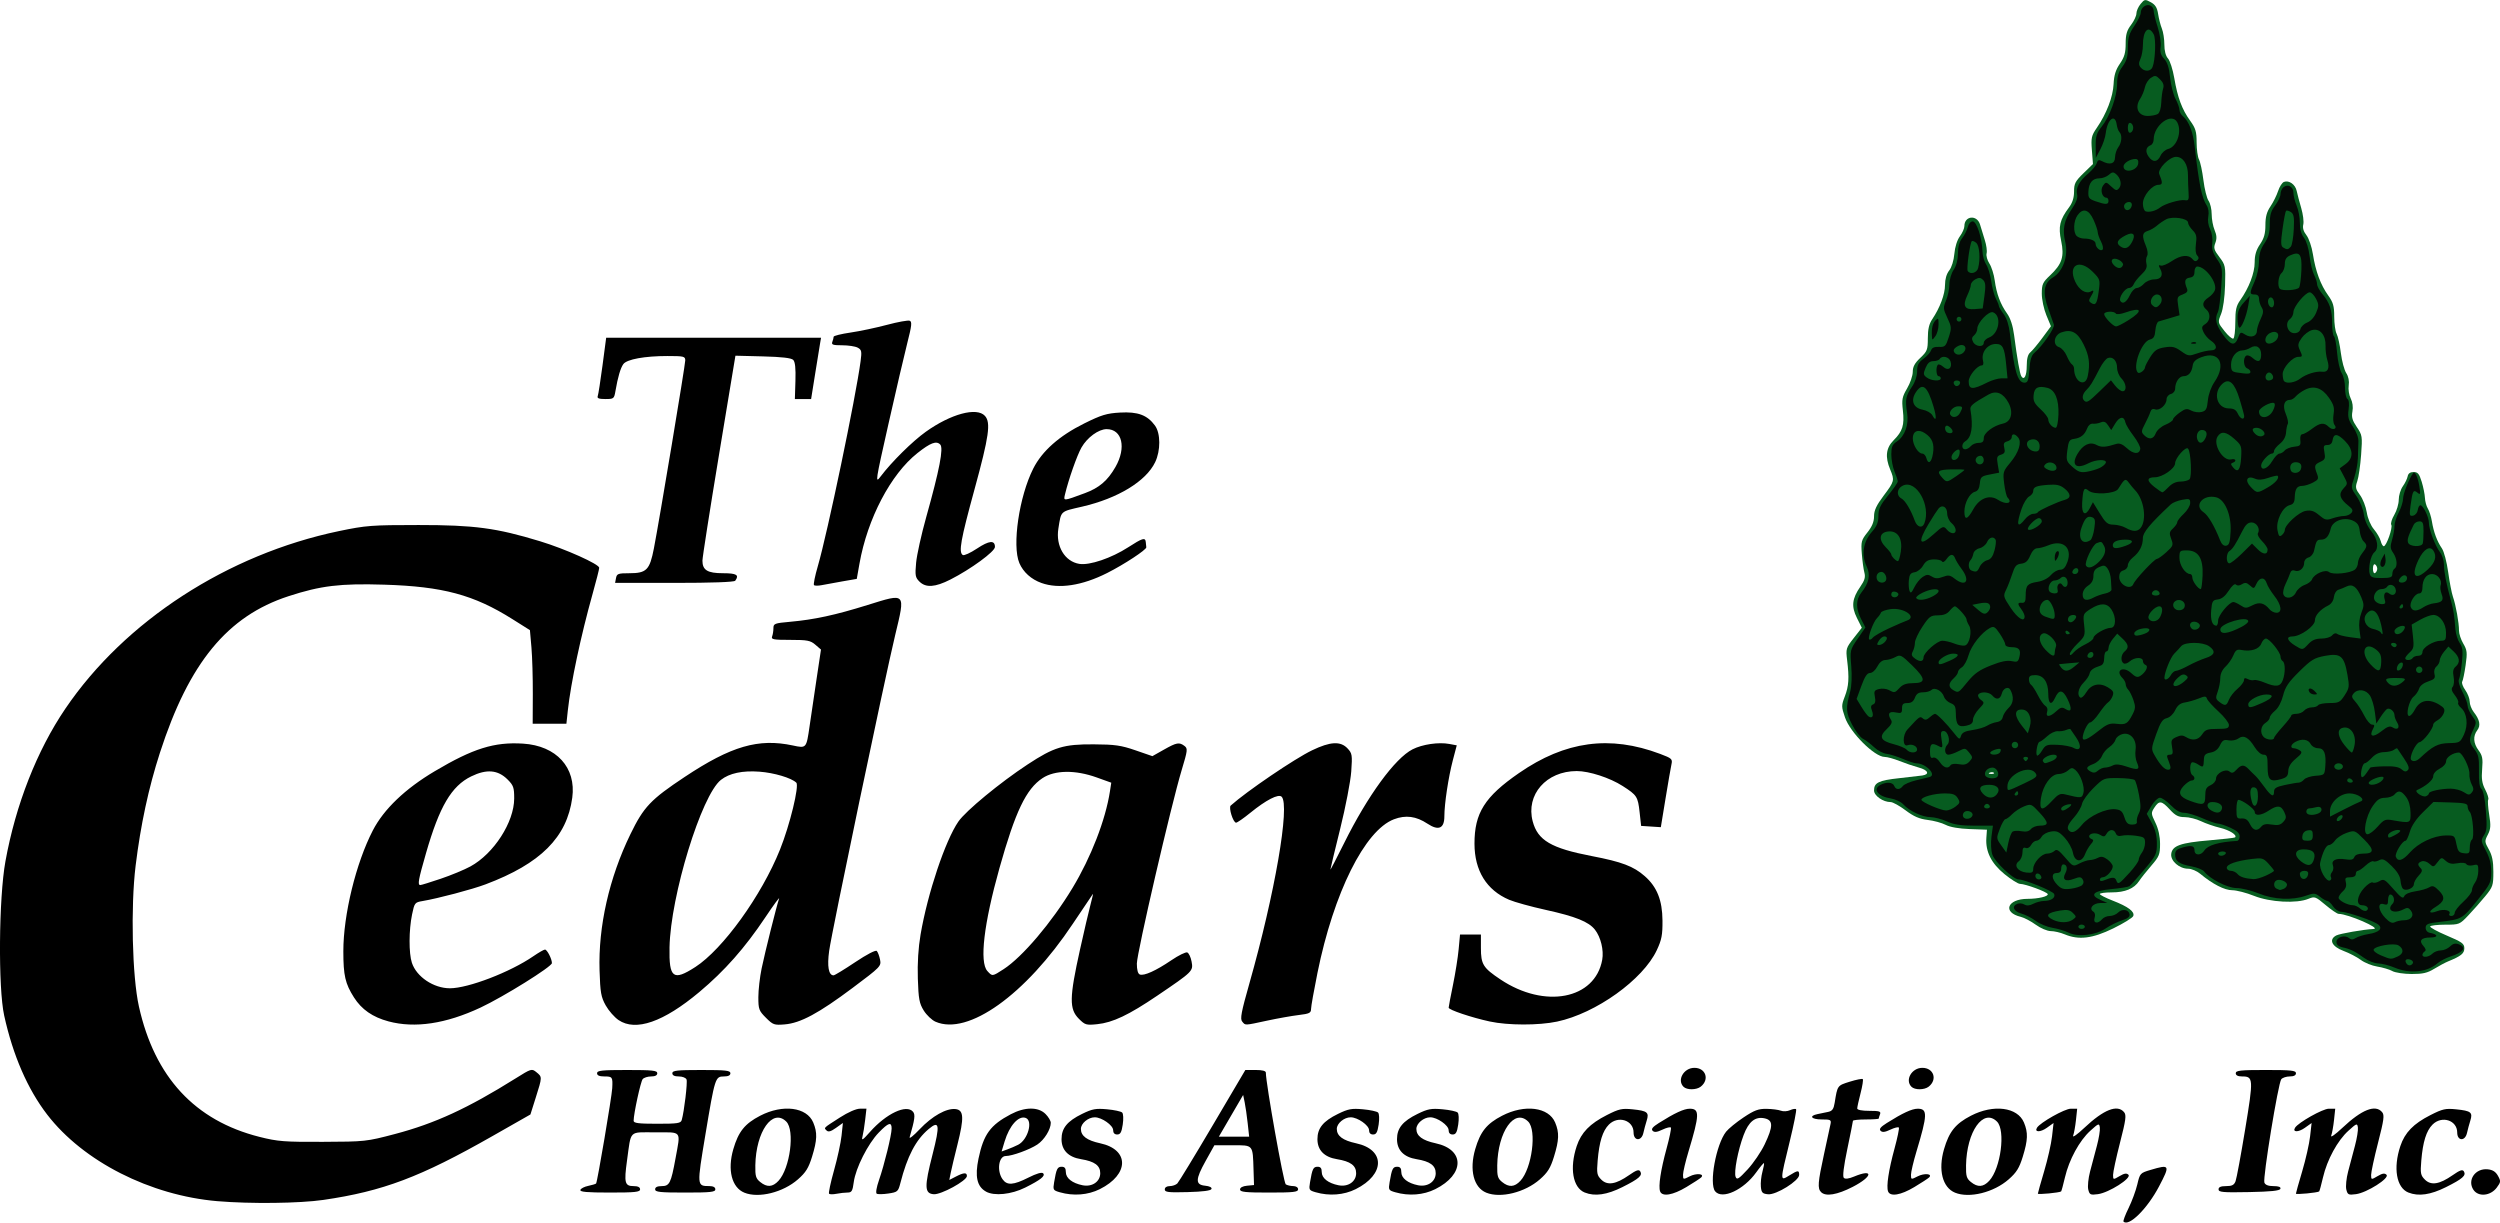 <svg width="307.59mm" height="150.42mm" version="1.1" viewBox="0 0 307.59 150.42" xmlns="http://www.w3.org/2000/svg"><g transform="translate(11.6 -171.77)" stroke-width=".265"><path d="m282.74 291.24c-0.364-0.196-1.197-0.442-1.852-0.547s-1.567-0.475-2.028-0.821c-0.461-0.346-1.413-0.843-2.117-1.103-1.446-0.536-1.854-1.395-0.903-1.903 0.422-0.226 3.436-0.75 4.585-0.797 1.036-0.043-3.15-1.86-4.284-1.86-0.175 0-0.901-0.492-1.614-1.093-1.232-1.039-1.337-1.077-2.105-0.759-1.452 0.601-4.72 0.425-6.685-0.362-0.957-0.383-2.169-0.696-2.693-0.696-0.947 0-2.409-0.751-3.939-2.024-0.411-0.342-1.08-0.622-1.486-0.622-1.084 0-2.18-0.956-2.08-1.815 0.118-1.014 1.135-1.379 4.674-1.677 1.694-0.143 3.126-0.306 3.184-0.362 0.287-0.284-0.675-0.898-1.847-1.179-0.726-0.174-1.786-0.542-2.355-0.817-0.57-0.275-1.472-0.5-2.005-0.5-0.77 0-1.144-0.191-1.817-0.926-1.013-1.105-1.317-1.145-1.906-0.245-0.424 0.647-0.418 0.739 0.126 1.859 0.371 0.764 0.572 1.682 0.572 2.61 0 1.295-0.103 1.551-1.077 2.676-0.592 0.684-1.265 1.531-1.494 1.882-0.619 0.945-1.721 1.405-3.369 1.405-0.808 0-1.468 0.09-1.468 0.2s0.712 0.476 1.582 0.813c1.909 0.74 2.739 1.364 2.527 1.9-0.086 0.217-1.194 0.901-2.464 1.521-2.562 1.251-4.229 1.453-5.971 0.726-0.522-0.218-1.293-0.397-1.712-0.397-0.426 0-1.242-0.347-1.846-0.785-0.596-0.432-1.418-0.865-1.826-0.963-2.315-0.554-1.692-2.221 0.83-2.221 1.297 0 2.562-0.3 2.467-0.585-0.092-0.276-2.724-1.245-3.419-1.259-0.241-5e-3 -1.094-0.542-1.895-1.194-1.625-1.324-2.354-2.776-2.236-4.457l0.071-1.012-2.117-0.077c-1.331-0.049-2.429-0.241-2.958-0.519-0.463-0.243-1.457-0.515-2.209-0.604-1.021-0.121-1.711-0.42-2.723-1.18-0.745-0.56-1.573-1.018-1.839-1.018-0.935 0-2.045-0.776-2.045-1.43 0-0.958 0.572-1.238 3.096-1.511 1.281-0.139 2.56-0.287 2.842-0.33 0.95-0.144 0.72-0.664-0.431-0.977-0.628-0.171-1.699-0.535-2.381-0.809-0.682-0.274-1.501-0.499-1.82-0.499-1.238 0-4.243-2.992-4.877-4.857-0.452-1.33-0.453-1.463-0.025-2.583 0.493-1.29 0.554-2.245 0.285-4.466-0.169-1.395-0.135-1.507 0.816-2.721l0.992-1.266-0.6-1.202c-0.71-1.422-0.606-2.379 0.421-3.861 0.531-0.766 0.644-1.161 0.494-1.726-0.107-0.403-0.249-1.45-0.316-2.326-0.113-1.469-0.06-1.671 0.691-2.616 0.571-0.719 0.814-1.31 0.814-1.985 0-0.727 0.289-1.346 1.188-2.543 1.328-1.768 1.354-1.876 0.797-3.211-0.646-1.547-0.516-2.658 0.42-3.595 1.112-1.112 1.347-1.866 1.143-3.667-0.153-1.356-0.093-1.672 0.521-2.719 0.382-0.651 0.694-1.566 0.694-2.032 0-0.626 0.242-1.076 0.926-1.721 0.852-0.803 0.926-0.997 0.928-2.413 1e-3 -1.104 0.153-1.764 0.536-2.333 0.957-1.421 1.579-3.087 1.579-4.231 0-0.709 0.189-1.361 0.513-1.773 0.303-0.385 0.563-1.226 0.636-2.052 0.074-0.847 0.342-1.697 0.678-2.151 0.305-0.413 0.555-0.979 0.555-1.258 0-1.292 1.575-1.433 1.934-0.173 0.124 0.435 0.385 1.289 0.581 1.897 0.196 0.608 0.295 1.34 0.22 1.627-0.075 0.287 0.079 0.849 0.341 1.25 0.262 0.401 0.559 1.335 0.658 2.078 0.221 1.651 0.697 2.925 1.525 4.084 0.409 0.573 0.708 1.494 0.858 2.644 0.384 2.942 0.703 4.763 0.888 5.062 0.35 0.567 0.668-0.049 0.668-1.296 0-0.863 0.141-1.392 0.437-1.638 0.24-0.2 0.911-1.004 1.489-1.787l1.052-1.424-0.563-1.359c-0.312-0.754-0.563-1.935-0.563-2.651 0-1.155 0.107-1.393 1.01-2.244 1.485-1.399 1.782-2.322 1.371-4.259-0.371-1.75-0.173-2.587 0.976-4.126 0.414-0.555 0.612-1.181 0.612-1.942 0-0.979 0.149-1.268 1.163-2.253l1.163-1.13-0.131-1.69c-0.118-1.526-0.06-1.793 0.597-2.749 1.202-1.746 1.998-3.821 2.074-5.403 0.052-1.087 0.257-1.747 0.777-2.505 0.552-0.805 0.707-1.342 0.707-2.465 0-1.124 0.144-1.624 0.661-2.303 0.364-0.477 0.661-1.111 0.661-1.408 0-0.298 0.231-0.822 0.513-1.166 0.486-0.591 0.553-0.603 1.257-0.218 0.559 0.306 0.783 0.667 0.903 1.455 0.088 0.577 0.296 1.384 0.463 1.793 0.167 0.41 0.304 1.293 0.304 1.964 0 0.77 0.164 1.399 0.445 1.71 0.245 0.27 0.592 1.351 0.772 2.402 0.415 2.425 0.955 3.875 1.957 5.258 0.67 0.925 0.795 1.343 0.795 2.662 0 0.861 0.133 1.813 0.295 2.117 0.162 0.303 0.406 1.444 0.541 2.535 0.135 1.091 0.419 2.231 0.631 2.533 0.212 0.302 0.385 1.045 0.385 1.651 0 0.606 0.162 1.488 0.361 1.96 0.266 0.633 0.289 1.048 0.089 1.579-0.234 0.619-0.163 0.863 0.499 1.734 0.74 0.973 0.768 1.112 0.699 3.487-0.043 1.475-0.24 2.894-0.49 3.518-0.417 1.041-0.415 1.049 0.425 2.11 0.464 0.586 0.952 0.998 1.085 0.916 0.133-0.082 0.241-0.987 0.241-2.011 0-1.507 0.113-2.021 0.595-2.696 1.081-1.516 1.786-3.355 1.786-4.66 0-0.907 0.185-1.532 0.661-2.234 0.497-0.732 0.661-1.319 0.661-2.357 0-1.013 0.166-1.628 0.622-2.303 0.342-0.507 0.765-1.357 0.939-1.89 0.174-0.533 0.498-1.038 0.72-1.123 0.623-0.239 1.401 0.311 1.568 1.108 0.083 0.396 0.335 1.348 0.559 2.116 0.225 0.768 0.338 1.676 0.252 2.019-0.103 0.411 0.027 0.856 0.384 1.308 0.302 0.384 0.655 1.419 0.801 2.347 0.332 2.112 0.946 3.765 1.883 5.074 0.609 0.851 0.739 1.306 0.739 2.597 0 0.861 0.132 1.812 0.294 2.115 0.162 0.302 0.397 1.365 0.522 2.362 0.125 0.997 0.423 2.111 0.662 2.475 0.275 0.42 0.387 0.979 0.304 1.524-0.073 0.48 0.036 1.185 0.245 1.595 0.232 0.454 0.313 1.069 0.211 1.61-0.129 0.686-0.012 1.099 0.54 1.911 0.675 0.993 0.697 1.134 0.53 3.417-0.096 1.31-0.308 2.767-0.471 3.238-0.26 0.752-0.219 0.961 0.334 1.708 0.346 0.468 0.72 1.427 0.832 2.131 0.119 0.755 0.48 1.609 0.878 2.083 0.372 0.442 0.748 1.091 0.837 1.444 0.088 0.353 0.257 0.641 0.375 0.641 0.325 0 1.134-2.299 0.926-2.634-0.1-0.162 0.066-0.713 0.369-1.226 0.303-0.513 0.55-1.354 0.55-1.869s0.224-1.252 0.498-1.639c0.274-0.386 0.544-0.94 0.599-1.232 0.067-0.352 0.311-0.529 0.729-0.529 0.514 0 0.695 0.216 0.995 1.191 0.201 0.655 0.381 1.548 0.4 1.984 0.019 0.437 0.181 1.032 0.361 1.323 0.18 0.291 0.405 1.005 0.5 1.587 0.215 1.316 0.634 2.444 1.233 3.316 0.253 0.369 0.598 1.678 0.767 2.91s0.433 2.597 0.586 3.034c0.358 1.02 0.756 3.237 0.744 4.147-5e-3 0.389 0.232 1.117 0.527 1.616 0.475 0.805 0.508 1.107 0.289 2.656-0.136 0.961-0.324 1.872-0.418 2.023-0.094 0.152 0.075 0.62 0.376 1.042 0.3 0.422 0.546 1.06 0.546 1.418 0 0.358 0.222 0.935 0.493 1.282 0.742 0.95 0.881 1.653 0.443 2.232-0.552 0.73-0.497 1.605 0.157 2.49 0.47 0.635 0.542 1.019 0.436 2.304-0.099 1.192-0.012 1.765 0.384 2.525 0.282 0.54 0.447 1.088 0.366 1.218-0.08 0.129-0.028 0.968 0.117 1.863 0.217 1.349 0.188 1.77-0.168 2.459-0.407 0.787-0.4 0.884 0.126 1.821 0.411 0.731 0.556 1.451 0.556 2.76 0 1.655-0.065 1.85-0.992 2.981-0.546 0.666-1.482 1.728-2.082 2.36-1.07 1.129-1.12 1.15-2.829 1.15-0.956 0-1.798 0.095-1.87 0.211-0.072 0.116 0.844 0.622 2.035 1.125 1.877 0.792 2.166 1 2.166 1.564 0 0.642-0.394 0.962-1.984 1.612-0.364 0.149-1.138 0.562-1.72 0.917-0.841 0.514-1.411 0.646-2.778 0.641-0.946-3e-3 -2.017-0.166-2.381-0.362zm-49.02-24.389c-0.088-0.088-0.316-0.097-0.507-0.021-0.211 0.085-0.148 0.147 0.16 0.16 0.279 0.011 0.435-0.051 0.347-0.139zm47.167-25.108c0-0.201-0.119-0.439-0.265-0.529-0.151-0.093-0.265 0.135-0.265 0.529 0 0.394 0.114 0.622 0.265 0.529 0.146-0.09 0.265-0.328 0.265-0.529z" fill="#075c20"/><path d="m283.01 290.82c-0.655-0.275-1.56-0.506-2.011-0.514-0.451-8e-3 -1.225-0.31-1.72-0.671-1.096-0.8-1.733-1.112-2.685-1.315-0.478-0.102-0.728-0.325-0.728-0.649 0-0.597 1.011-0.923 1.529-0.494 0.276 0.229 0.488 0.227 0.862-6e-3 0.273-0.17 0.975-0.386 1.561-0.48 1.298-0.208 1.786-0.682 1.202-1.167-0.522-0.433-3.777-1.557-4.553-1.572-0.328-6e-3 -0.781-0.305-1.023-0.673-0.238-0.364-0.55-0.661-0.692-0.661-0.142 0-0.552-0.231-0.91-0.512-0.601-0.473-0.735-0.483-1.729-0.132-1.679 0.592-3.943 0.483-5.824-0.281-0.895-0.364-2.12-0.661-2.721-0.661-1.093 0-3.329-1.146-3.984-2.042-0.156-0.214-0.86-0.496-1.564-0.628-1.53-0.286-1.998-0.626-1.998-1.452 0-0.485 0.207-0.674 0.967-0.884 1.044-0.288 1.414-0.193 1.414 0.362 0 0.658 0.779 0.679 1.202 0.033 0.436-0.665 1.733-1.049 4.024-1.19 0.182-0.011 0.331-0.264 0.331-0.562 0-0.381-0.334-0.694-1.125-1.052-0.618-0.281-1.318-0.513-1.555-0.516-0.237-3e-3 -1.103-0.303-1.926-0.667-0.823-0.364-1.826-0.661-2.23-0.661-0.492 0-1.031-0.306-1.632-0.926-0.494-0.509-1.101-0.926-1.349-0.926-0.248 0-0.713 0.444-1.034 0.987l-0.582 0.987 0.622 1.139c0.428 0.784 0.623 1.57 0.623 2.518 0 1.298-0.092 1.488-1.565 3.231-0.861 1.019-1.681 1.929-1.823 2.023-0.142 0.094-1.125 0.252-2.184 0.351-2.242 0.21-2.77 0.725-1.369 1.333l0.857 0.373-0.868 0.01c-0.916 0.011-1.466 0.689-0.862 1.062 0.201 0.124 0.261 0.427 0.153 0.767-0.213 0.672 0.402 0.784 0.916 0.165 0.181-0.218 0.604-0.397 0.94-0.397s0.797-0.187 1.026-0.416c0.507-0.507 1.305-0.398 1.419 0.195 0.058 0.303-0.222 0.531-0.923 0.753-0.554 0.175-1.459 0.624-2.013 0.997-1.255 0.847-3.445 1.093-4.573 0.516-0.424-0.217-1.307-0.481-1.962-0.587-0.655-0.106-1.585-0.488-2.067-0.851-0.482-0.362-1.286-0.772-1.786-0.91-0.959-0.265-1.219-0.918-0.478-1.202 0.238-0.091 0.624-0.05 0.86 0.091 0.291 0.175 0.64 0.147 1.089-0.087 0.364-0.189 0.959-0.347 1.323-0.352 0.88-0.011 1.434-0.388 1.255-0.854-0.138-0.361-3.646-1.795-4.382-1.792-0.642 2e-3 -2.933-2.165-3.225-3.05-0.165-0.5-0.211-1.439-0.108-2.216l0.179-1.348h-2.254c-1.681 0-2.548-0.133-3.408-0.523-0.634-0.288-1.545-0.526-2.024-0.529-1.008-7e-3 -2.608-0.758-3.341-1.569-0.279-0.309-0.972-0.636-1.539-0.726-1.596-0.255-2.271-1.138-1.278-1.67 0.736-0.394 1.524-0.337 1.701 0.123 0.194 0.504 0.687 0.509 1.066 0.011 0.162-0.212 0.889-0.526 1.617-0.698 0.728-0.171 1.472-0.351 1.654-0.399 0.942-0.25-0.437-1.692-1.619-1.692-0.213 0-0.955-0.243-1.647-0.54-0.693-0.297-1.603-0.58-2.024-0.629-0.421-0.049-1.106-0.416-1.524-0.816-0.418-0.4-1.031-0.863-1.364-1.029-0.333-0.166-0.939-0.954-1.347-1.753-0.768-1.5-0.795-2.005-0.223-4.097 0.169-0.62 0.222-1.891 0.126-3.07-0.161-1.989-0.152-2.028 0.788-3.395l0.951-1.383-0.524-1.026c-0.67-1.312-0.665-2.384 0.015-3.248 0.971-1.234 1.161-2.188 0.65-3.266-0.657-1.385-0.413-3.004 0.631-4.193 0.63-0.717 0.827-1.193 0.827-1.995 0-0.855 0.224-1.328 1.191-2.515 0.655-0.804 1.191-1.58 1.191-1.725s-0.179-0.69-0.397-1.213c-0.218-0.522-0.397-1.468-0.397-2.102 0-0.943 0.122-1.232 0.674-1.594 0.99-0.649 1.5-2.066 1.268-3.526-0.255-1.607-0.166-2.091 0.592-3.203 0.391-0.573 0.641-1.319 0.641-1.91 0-0.77 0.163-1.091 0.791-1.555 0.435-0.322 0.856-0.789 0.935-1.038 0.099-0.311 0.399-0.441 0.957-0.415 0.743 0.035 0.847-0.067 1.205-1.172 0.367-1.134 0.357-1.284-0.167-2.399-0.522-1.111-0.532-1.254-0.156-2.155 0.222-0.531 0.404-1.416 0.405-1.966 1e-3 -0.553 0.237-1.356 0.527-1.794 0.333-0.503 0.526-1.242 0.527-2.015 1e-3 -0.805 0.176-1.443 0.515-1.873 0.282-0.359 0.593-0.97 0.69-1.359 0.103-0.41 0.361-0.707 0.615-0.707 0.486 0 1.156 2.077 1.2 3.715 0.014 0.515 0.218 1.232 0.455 1.594 0.236 0.361 0.517 1.29 0.623 2.064 0.106 0.774 0.359 1.723 0.561 2.11 0.202 0.387 0.368 0.798 0.369 0.913 0 0.115 0.267 0.569 0.592 1.008 0.378 0.511 0.658 1.389 0.778 2.437 0.525 4.588 0.945 6.003 1.784 6.003 0.409 0 0.507-0.265 0.606-1.627 0.085-1.181 0.257-1.744 0.627-2.054 0.972-0.815 2.522-3.06 2.388-3.459-0.074-0.22-0.387-1.108-0.696-1.972-0.723-2.022-0.547-3.155 0.597-3.851 1.234-0.751 1.896-2.646 1.504-4.309-0.379-1.608-0.168-2.674 0.818-4.128 0.535-0.79 0.737-1.351 0.634-1.761-0.195-0.776 0.273-1.655 1.369-2.576 0.481-0.404 0.949-0.969 1.04-1.257 0.132-0.417 0.266-0.469 0.66-0.258 0.955 0.511 1.586 0.328 1.596-0.463 5e-3 -0.4 0.183-0.959 0.397-1.241 0.438-0.579 0.51-1.504 0.146-1.881-0.133-0.138-0.282-0.54-0.331-0.892-0.201-1.454-1.161-0.7-1.359 1.067-0.055 0.493-0.352 1.373-0.66 1.955l-0.56 1.058-0.012-1.461c-0.01-1.216 0.113-1.615 0.731-2.381 1.001-1.241 1.903-3.733 1.903-5.258 0-0.916 0.176-1.487 0.661-2.144 0.516-0.7 0.663-1.219 0.666-2.366 4e-3 -1.19 0.155-1.692 0.794-2.634 0.434-0.64 0.789-1.37 0.789-1.621 0-0.614 0.626-1.099 1.157-0.895 0.237 0.091 0.43 0.375 0.43 0.632 0 0.257 0.223 1.167 0.495 2.022 0.276 0.868 0.437 1.943 0.365 2.43-0.097 0.65 0.014 1.028 0.43 1.471 0.395 0.42 0.612 1.1 0.734 2.3 0.096 0.937 0.394 2.119 0.663 2.626s0.489 1.118 0.489 1.357c0 0.239 0.186 0.589 0.414 0.778 0.752 0.624 1.261 1.944 1.473 3.822 0.515 4.545 0.858 6.224 1.465 7.167 0.214 0.332 0.292 0.871 0.195 1.352-0.096 0.48-6e-3 1.106 0.225 1.565 0.218 0.433 0.334 1.174 0.267 1.71-0.09 0.716 0.051 1.195 0.579 1.973 0.672 0.99 0.69 1.118 0.518 3.552-0.098 1.389-0.282 2.726-0.409 2.971-0.413 0.8-0.244 1.565 0.609 2.752 0.977 1.361 1.476 1.467 1.879 0.4 0.27-0.716 0.329-0.742 0.866-0.391 0.698 0.457 1.444 0.226 1.444-0.448 0-0.271 0.203-0.919 0.452-1.44 0.365-0.766 0.391-1.047 0.132-1.461-0.176-0.282-0.32-0.752-0.32-1.045 0-0.356-0.175-0.533-0.529-0.533-0.659 0-0.659-0.185-6e-3 -1.625 0.288-0.634 0.526-1.725 0.529-2.424 4e-3 -0.913 0.192-1.545 0.667-2.244 0.501-0.738 0.661-1.315 0.661-2.385 0-1.098 0.147-1.604 0.661-2.279 0.364-0.477 0.661-1.109 0.661-1.405s0.164-0.674 0.363-0.839c0.535-0.444 1.224-0.067 1.224 0.67 0 0.353 0.179 1.069 0.397 1.591s0.397 1.482 0.397 2.133c0 0.762 0.179 1.41 0.504 1.823 0.293 0.373 0.582 1.312 0.69 2.25 0.103 0.885 0.352 1.926 0.553 2.312 0.201 0.386 0.367 0.901 0.368 1.145 0 0.243 0.296 0.792 0.656 1.22 0.903 1.073 1.198 1.968 1.198 3.631 0 0.782 0.101 1.485 0.226 1.562 0.124 0.077 0.297 0.988 0.384 2.026s0.343 2.169 0.568 2.513c0.226 0.344 0.41 1.159 0.41 1.81 0 0.651 0.133 1.267 0.296 1.367 0.184 0.114 0.238 0.603 0.143 1.294-0.126 0.917-0.03 1.29 0.547 2.139 0.421 0.62 0.683 1.347 0.66 1.831-0.022 0.441-0.051 1.338-0.065 1.993-0.014 0.655-0.218 1.749-0.453 2.432-0.426 1.236-0.425 1.246 0.303 2.296 0.402 0.58 0.798 1.569 0.881 2.198 0.092 0.697 0.444 1.503 0.903 2.064 0.811 0.991 0.978 2.135 0.384 2.629-0.445 0.369-0.779 1.967-0.558 2.665 0.129 0.406 0.41 0.5 1.469 0.492 1.093-8e-3 1.31-0.091 1.31-0.498 0-0.268 0.119-0.562 0.265-0.652 0.403-0.249 0.316-1.264-0.166-1.952-0.358-0.511-0.38-0.783-0.132-1.611 0.164-0.548 0.298-1.31 0.298-1.694 0-0.384 0.238-1.142 0.529-1.685 0.291-0.543 0.529-1.313 0.529-1.711 0-0.575 0.776-2.516 1.241-3.103 0.216-0.273 0.571 0.468 0.75 1.564 0.171 1.048 0.146 1.145-0.214 0.847-0.512-0.425-0.613-0.248-0.849 1.499-0.174 1.288-0.147 1.406 0.3 1.32 0.27-0.051 0.529-0.36 0.576-0.686 0.046-0.326 0.192-0.593 0.324-0.593 0.343 0 1.047 1.453 1.047 2.161 0 0.797 0.773 2.841 1.372 3.63 0.264 0.347 0.48 1.03 0.48 1.518 0 0.862 0.281 2.306 0.868 4.466 0.307 1.129 0.403 1.746 0.54 3.461 0.047 0.594 0.286 1.365 0.53 1.714 0.356 0.508 0.411 0.978 0.276 2.36-0.093 0.949-0.258 1.894-0.367 2.1-0.117 0.221 0.06 0.862 0.432 1.561 0.347 0.652 0.631 1.411 0.631 1.686s0.255 0.846 0.567 1.267c0.543 0.735 0.549 0.805 0.132 1.683-0.57 1.202-0.549 1.545 0.149 2.433 0.49 0.624 0.578 1.049 0.547 2.664-0.025 1.315 0.074 2.014 0.315 2.214 0.214 0.178 0.425 1.221 0.54 2.667 0.155 1.957 0.113 2.489-0.236 3.022-0.398 0.608-0.384 0.721 0.236 1.888 0.46 0.865 0.66 1.659 0.66 2.616 0 1.297-0.098 1.496-1.733 3.531-1.823 2.268-1.888 2.305-4.617 2.622-1.472 0.171-1.72 0.275-1.72 0.725 0 0.317 0.21 0.563 0.529 0.621 1.008 0.182 1.055 0.573 0.069 0.573-1.152 0-1.472 0.385-0.871 1.049 0.289 0.32 0.344 0.546 0.158 0.66-0.155 0.096-0.282 0.286-0.282 0.423 0 0.388 0.788 0.293 1.228-0.148 0.218-0.218 0.686-0.397 1.039-0.397 0.353 0 0.861-0.218 1.128-0.485 0.348-0.348 0.647-0.425 1.058-0.273 1.036 0.383 0.616 0.992-1.053 1.529-0.531 0.171-1.233 0.543-1.56 0.826-1.265 1.097-3.402 1.308-5.28 0.519zm2.25-0.531c0.091-0.147-0.027-0.34-0.26-0.43-0.507-0.194-0.789 0.02-0.545 0.414 0.22 0.355 0.591 0.363 0.806 0.016zm-1.855-0.839c0.745-0.339 0.785-0.927 0.093-1.363-0.531-0.334-2.913 0.069-3.059 0.517-0.053 0.164 0.355 0.485 0.906 0.714 1.238 0.513 1.224 0.512 2.059 0.131zm-38.495-3.657c0-0.146-0.179-0.265-0.397-0.265s-0.397 0.119-0.397 0.265 0.179 0.265 0.397 0.265 0.397-0.119 0.397-0.265zm39.241-0.794c0.904 0 1.331-0.569 0.884-1.18-0.283-0.387-0.45-0.42-0.904-0.177-1.188 0.636-2.173 0.133-1.35-0.69 0.335-0.335 0.131-1.129-0.291-1.129-0.15 0-0.273 0.306-0.273 0.679 0 0.559-0.094 0.65-0.529 0.511-0.808-0.256-0.685 0.8 0.198 1.706 0.54 0.553 0.843 0.686 1.173 0.512 0.245-0.129 0.737-0.234 1.092-0.234zm-40.717-0.084c0.457-0.334 0.458-0.368 5e-3 -0.82-0.365-0.365-0.71-0.434-1.526-0.303-1.662 0.266-1.958 0.642-0.906 1.149 0.827 0.399 1.86 0.388 2.426-0.026zm46.985-0.843c0-0.219 0.476-0.828 1.058-1.354 0.582-0.526 1.058-1.158 1.058-1.404 0-0.246 0.175-0.679 0.388-0.961 0.214-0.282 0.392-0.913 0.397-1.402 8e-3 -0.811-0.048-0.874-0.637-0.727-0.358 0.09-0.725 0.033-0.824-0.127-0.109-0.177-0.536-0.222-1.101-0.116-0.691 0.13-1.054 0.054-1.445-0.3-0.505-0.457-0.539-0.451-1.012 0.175-0.468 0.621-0.51 0.628-1 0.185-0.291-0.263-0.699-0.391-0.946-0.296-0.516 0.198-0.548 0.421-0.121 0.848 0.242 0.242 0.182 0.455-0.265 0.93-0.318 0.339-0.579 0.809-0.579 1.044 0 0.494-0.997 0.896-1.348 0.545-0.13-0.13-0.263-0.588-0.296-1.018-0.039-0.51-0.414-1.126-1.08-1.773-0.848-0.824-1.107-0.944-1.535-0.715-0.283 0.151-0.616 0.213-0.74 0.136-0.124-0.077-0.545 0.156-0.934 0.517s-0.821 0.656-0.959 0.656c-0.138 0-0.251 0.179-0.251 0.397 0 0.251-0.253 0.397-0.69 0.397-0.593 0-0.668 0.088-0.533 0.624 0.108 0.431-6e-3 0.772-0.368 1.099-0.289 0.261-0.525 0.616-0.525 0.788 0 0.348 1.11 0.927 1.778 0.927 0.236 0 0.64 0.19 0.897 0.423 0.257 0.233 0.596 0.343 0.753 0.246 0.407-0.252 0.075-0.669-0.532-0.669-0.785 0-0.648-1.143 0.255-2.132 0.423-0.463 0.894-0.764 1.048-0.669 0.154 0.095 0.531 0.02 0.839-0.167 0.511-0.31 0.66-0.225 1.714 0.982 0.915 1.048 1.189 1.231 1.321 0.887 0.104-0.271 0.623-0.502 1.378-0.616 0.666-0.1 1.431-0.319 1.7-0.487 0.405-0.253 0.607-0.186 1.189 0.396 0.823 0.823 0.717 1.332-0.422 2.025-0.956 0.581-0.811 0.895 0.231 0.502 0.806-0.304 1.744-0.092 1.48 0.335-0.091 0.147 0.021 0.266 0.248 0.266 0.227 0 0.412-0.179 0.412-0.398zm-45.849-3.399c0.209-0.198 0.236-0.442 0.078-0.698-0.204-0.33-0.383-0.341-1.104-0.068-1.027 0.388-1.455 0.093-1.027-0.706 0.307-0.574 0.181-1.081-0.268-1.081-0.137 0-0.249 0.238-0.249 0.529 0 0.353-0.176 0.529-0.529 0.529-0.711 0-0.678 0.719 0.066 1.473 0.485 0.49 0.792 0.577 1.654 0.465 0.582-0.076 1.203-0.275 1.379-0.442zm24.793 0.461c0.23-0.088 0.419-0.318 0.419-0.511 0-0.403-0.923-0.766-1.321-0.52-0.373 0.23-0.333 0.857 0.064 1.017 0.182 0.073 0.351 0.143 0.375 0.154 0.024 0.011 0.233-0.051 0.463-0.14zm-18.952-1.986c0.613-0.671 1.118-1.385 1.123-1.587 5e-3 -0.202 0.183-0.598 0.397-0.881 0.214-0.282 0.388-0.832 0.388-1.221 0-0.633-0.12-0.724-1.141-0.864-0.628-0.086-1.4-0.089-1.717-6e-3 -0.386 0.101-0.629 0.01-0.739-0.276-0.216-0.563-0.808-0.544-1.138 0.036-0.221 0.388-0.349 0.41-0.796 0.137-0.533-0.326-1.348-0.205-1.348 0.2 0 0.118 0.149 0.266 0.331 0.33 0.245 0.086 0.215 0.246-0.114 0.618-0.245 0.276-0.569 0.829-0.721 1.229-0.415 1.09-1.277 0.977-1.497-0.198-0.095-0.509-0.547-1.328-1.004-1.821-0.701-0.756-0.966-0.876-1.698-0.764-0.477 0.073-0.987 0.356-1.134 0.63-0.147 0.274-0.437 0.498-0.645 0.498s-0.503 0.234-0.656 0.519c-0.163 0.305-0.44 0.457-0.671 0.369-0.289-0.111-0.393 0.042-0.393 0.576 0 0.4-0.208 0.882-0.463 1.071-0.66 0.491-0.119 1.278 0.953 1.384 0.691 0.069 0.833-0.01 0.833-0.461 0-0.746 1.031-1.871 1.715-1.871 0.308 0 0.712-0.149 0.896-0.331 0.269-0.265 0.528-0.106 1.312 0.811 0.973 1.137 0.981 1.14 1.768 0.729 0.435-0.227 1.007-0.413 1.271-0.414 0.264-7.9e-4 0.712-0.125 0.995-0.277 0.393-0.21 0.668-0.163 1.165 0.198 0.358 0.26 0.655 0.643 0.659 0.85 0.011 0.489-0.767 1.344-1.223 1.344-0.196 0-0.356 0.132-0.356 0.293 0 0.175 0.186 0.216 0.463 0.102 1.064-0.438 1.388-0.442 1.551-0.017 0.218 0.567 0.309 0.515 1.634-0.937zm24.776 0.529c-0.088-0.142-0.028-0.416 0.133-0.61 0.161-0.193 0.213-0.557 0.116-0.809-0.244-0.636 0.372-0.946 1.516-0.765 0.727 0.116 0.992 0.051 1.116-0.273 0.106-0.277 0.482-0.424 1.082-0.424 1.377 0 1.41-0.459 0.124-1.742-1.155-1.152-1.161-1.154-2.161-0.808-0.552 0.191-1.183 0.604-1.404 0.919-0.221 0.315-0.559 0.573-0.751 0.573-0.354 0-0.786 0.859-1.092 2.172-0.182 0.78 0.77 2.464 1.232 2.179 0.137-0.085 0.177-0.27 0.089-0.412zm-35.629-0.02c-0.164-0.491-0.733-0.572-0.733-0.105 0 0.23 0.189 0.419 0.419 0.419 0.23 0 0.372-0.141 0.314-0.314zm27.616-0.149c0.553-0.255 1.009-0.524 1.013-0.598 4e-3 -0.074-0.304-0.471-0.685-0.881-0.639-0.689-0.794-0.733-2.05-0.574-1.936 0.244-3.079 0.645-3.079 1.081 0 0.207 0.224 0.376 0.497 0.376 0.273 0 0.639 0.171 0.813 0.381 0.306 0.368 0.916 0.566 1.977 0.641 0.28 0.02 0.961-0.172 1.514-0.427zm5.206-0.154c0.058-0.297-0.093-0.441-0.463-0.441-0.302 0-0.549 0.159-0.549 0.353 0 0.81 0.857 0.885 1.012 0.088zm0.746-1.954c0.194-0.771-0.212-1.123-1.303-1.129-1.081-6e-3 -1.246 0.736-0.326 1.47 0.871 0.695 1.397 0.585 1.63-0.341zm11.78-0.746c1.025-1.168 2.914-2.068 4.385-2.09 1.102-0.016 1.126 2e-3 1.33 1.042 0.175 0.892 0.321 1.071 0.929 1.142 0.643 0.075 0.721-2e-3 0.721-0.712 0-0.438 0.121-0.871 0.27-0.962 0.326-0.201 0.095-3.046-0.278-3.418-0.141-0.141-0.256-0.445-0.256-0.675 0-0.342-0.386-0.43-2.104-0.48l-2.104-0.061-1.283 1.261c-0.833 0.818-1.398 1.655-1.611 2.385-0.18 0.618-0.419 1.125-0.532 1.125-0.401 0-1.354 1.566-1.199 1.97 0.253 0.66 0.851 0.48 1.733-0.525zm-22.666 0.142c0.09-0.146-0.082-0.265-0.381-0.265-0.3 0-0.545 0.119-0.545 0.265s0.172 0.265 0.381 0.265c0.21 0 0.455-0.119 0.545-0.265zm-26.214-2.708c0.157-0.107 0.65-0.127 1.096-0.046 0.557 0.102 0.919 0.018 1.157-0.269 0.19-0.229 0.682-0.417 1.092-0.417 1.131 0 1.128-0.348-0.016-1.586-1.02-1.104-1.063-1.122-1.911-0.789-0.477 0.188-1.141 0.62-1.474 0.961-0.333 0.341-0.71 0.62-0.838 0.62-0.128 0-0.434 0.528-0.68 1.174-0.441 1.156-0.439 1.188 0.175 2.05l0.624 0.876 0.245-1.19c0.135-0.655 0.374-1.278 0.53-1.385zm36.93 0.44c0-0.554-0.11-0.664-0.595-0.595-0.383 0.054-0.626 0.297-0.68 0.68-0.069 0.485 0.042 0.595 0.595 0.595s0.68-0.126 0.68-0.68zm10.753-0.562c-0.281-0.281-1.492 0.199-1.492 0.592 0 0.35 0.1 0.347 0.818-0.025 0.45-0.233 0.753-0.488 0.674-0.568zm-2.759-0.501c0.747-0.85 0.932-0.932 1.778-0.786 2.287 0.396 2.269 0.404 2.254-0.923-8e-3 -0.757-0.204-1.465-0.529-1.91-0.589-0.807-0.971-0.894-1.442-0.327-0.181 0.218-0.702 0.401-1.157 0.407-0.654 8e-3 -0.973 0.22-1.518 1.009-0.864 1.252-1.275 3.478-0.641 3.478 0.232 0 0.796-0.427 1.255-0.949zm-36.388-0.223c0.885-1.073 2.951-2.032 4.106-1.906 0.667 0.073 0.875 0.258 1.111 0.989 0.228 0.705 0.433 0.899 0.952 0.899 0.439 0 0.633-0.129 0.578-0.382-0.046-0.21 0.064-0.658 0.245-0.995 0.255-0.477 0.261-0.975 0.025-2.243-0.167-0.897-0.406-1.733-0.532-1.859-0.126-0.126-1.037-0.235-2.025-0.243-1.792-0.014-1.8-0.01-3.059 1.23-0.694 0.684-1.326 1.562-1.404 1.951-0.078 0.389-0.505 1.12-0.949 1.624-0.809 0.918-0.969 1.336-0.639 1.666 0.372 0.372 0.871 0.143 1.592-0.731zm22.057 0.231c0.249-0.3 0.605-0.368 1.302-0.25 0.741 0.125 1.061 0.05 1.408-0.333 0.38-0.42 0.398-0.604 0.12-1.203-0.392-0.844-0.851-0.888-1.916-0.182-0.93 0.616-1.72 0.686-1.72 0.154 0-0.358-1.527-1.477-2.016-1.477-0.128 0-0.233 0.524-0.233 1.165 0 1.072 0.052 1.162 0.65 1.125 0.468-0.029 0.75 0.163 1.007 0.687 0.401 0.817 0.891 0.928 1.399 0.315zm9.992-1.159c0.066-0.198-0.033-0.298-0.232-0.232-0.191 0.064-0.399 0.272-0.463 0.463-0.066 0.198 0.033 0.298 0.232 0.232 0.191-0.064 0.399-0.272 0.463-0.463zm-45.525-0.215c0.145-0.434-0.684-0.745-1.04-0.389-0.152 0.152-0.193 0.413-0.09 0.579 0.234 0.378 0.982 0.252 1.13-0.19zm47.734-1.713c0.711-0.239-0.314-0.999-1.349-0.999-1.177 0-2.398 1.105-2.398 2.17v0.686l1.697-0.869c0.933-0.478 1.856-0.922 2.05-0.988zm-5.224 1.486c0.685-0.263 0.524-0.988-0.177-0.8-0.327 0.088-0.744 0.161-0.926 0.163-0.182 2e-3 -0.331 0.182-0.331 0.4 0 0.407 0.691 0.521 1.434 0.236zm-11.838-0.528c0.19-0.495-0.326-0.89-1.171-0.895-0.712-5e-3 -0.795 0.647-0.132 1.033 0.673 0.392 1.119 0.345 1.304-0.138zm-32.76-0.333c0.558-0.429 0.586-0.541 0.267-1.052-0.282-0.452-0.613-0.572-1.577-0.572-1.281 0-2.886 0.437-2.886 0.786 0 0.28 2.387 1.313 3.043 1.316 0.291 2e-3 0.81-0.213 1.154-0.477zm13.943 0.104c0.282-0.214 0.374-0.392 0.204-0.397-0.503-0.014-1.146 0.295-1.146 0.549 0 0.347 0.359 0.289 0.942-0.152zm-9.724-0.161c-0.052-0.156-0.208-0.284-0.346-0.284-0.138 0-0.294 0.128-0.346 0.284-0.052 0.156 0.104 0.284 0.346 0.284 0.243 0 0.398-0.128 0.346-0.284zm7.676-0.669c0.728-0.793 0.995-0.924 1.586-0.778 2.004 0.496 2.088 0.489 2.261-0.2 0.185-0.736-0.373-2.292-1.011-2.822-0.347-0.288-0.497-0.274-0.896 0.087-0.263 0.238-0.783 0.433-1.154 0.433-0.922 0-1.934 1.387-2.171 2.977-0.234 1.57 0.147 1.653 1.385 0.303zm25.315-0.52c0-0.773-0.116-1.055-0.463-1.122-0.495-0.095-0.607 0.574-0.293 1.746 0.252 0.942 0.756 0.525 0.756-0.625zm-6.482-0.071c0-0.827 0.123-1.072 0.661-1.317 0.364-0.166 0.661-0.522 0.661-0.792 0-0.672 1.177-1.295 1.671-0.885 0.284 0.236 0.473 0.185 0.844-0.225 0.588-0.65 0.943-0.665 1.509-0.065 0.24 0.255 0.594 0.602 0.786 0.773 0.192 0.17 0.7 0.795 1.128 1.389 0.853 1.183 1.206 1.351 1.206 0.572 0-0.395 0.295-0.571 1.336-0.794 0.735-0.158 1.494-0.287 1.687-0.287s0.494-0.172 0.669-0.383c0.175-0.21 0.814-0.419 1.421-0.463 1.077-0.078 1.106-0.106 1.188-1.113 0.132-1.61-0.124-2.274-0.874-2.274-0.376 0-0.766-0.221-0.93-0.529-0.31-0.579-1.071-0.683-1.869-0.255-0.576 0.308-0.685 0.782-0.181 0.788 0.182 2e-3 0.509 0.123 0.728 0.268 0.331 0.22 0.247 0.389-0.502 1.013-0.615 0.513-0.907 0.989-0.926 1.508-0.022 0.617-0.185 0.804-0.872 1.001-1.375 0.394-1.669 0.124-1.669-1.537 0-1.266-0.068-1.464-0.508-1.464-0.295 0-0.748-0.389-1.082-0.929-0.752-1.217-1.363-1.541-2.012-1.065-0.28 0.206-0.807 0.305-1.2 0.227-0.575-0.115-0.764-5e-3 -1.061 0.614-0.243 0.506-0.62 0.799-1.152 0.892-0.618 0.109-0.798 0.283-0.82 0.796-0.046 1.059-0.074 1.085-0.72 0.662-0.339-0.222-0.696-0.324-0.794-0.227-0.272 0.272-0.21 1.36 0.087 1.544 0.381 0.236 0.326 0.661-0.086 0.661-0.193 0-0.635 0.303-0.983 0.673-0.771 0.82-0.534 1.357 0.814 1.843 1.624 0.586 1.843 0.512 1.843-0.622zm-25.667-0.171c0.534-0.643 0.119-1.194-0.899-1.194-1.124 0-1.419 0.394-0.803 1.075 0.554 0.612 1.252 0.661 1.702 0.119zm53.184-0.134c0-0.266 1.448-0.582 2.678-0.585 0.527-1e-3 1.254 0.192 1.616 0.429 0.575 0.376 0.699 0.382 0.979 0.045 0.251-0.303 0.249-0.518-0.011-0.998-0.182-0.337-0.308-0.931-0.28-1.32 0.052-0.717-0.88-2.599-1.286-2.599-0.709 0-1.579 0.576-1.579 1.045 0 0.32-0.313 0.691-0.794 0.939-0.478 0.247-0.794 0.62-0.794 0.937 0 0.45-0.889 1.208-1.984 1.691-0.403 0.178 0.659 0.928 1.084 0.765 0.204-0.078 0.371-0.235 0.371-0.349zm-50.535-2e-3c0-0.146-0.052-0.265-0.117-0.265-0.064 0-0.19 0.119-0.28 0.265-0.09 0.146-0.037 0.265 0.117 0.265 0.154 0 0.28-0.119 0.28-0.265zm0.803-1.26c1.501-0.709 1.645-0.855 1.279-1.296-0.825-0.994-3.405 0.272-3.405 1.67 0 0.658-0.097 0.676 2.126-0.375zm43.794-0.174c0.282-0.206 0.428-0.461 0.324-0.565-0.232-0.232-1.794 0.384-1.794 0.708 0 0.361 0.901 0.274 1.47-0.143zm-3.455-0.154c-0.09-0.146-0.276-0.265-0.412-0.265-0.137 0-0.249 0.119-0.249 0.265s0.186 0.265 0.412 0.265c0.227 0 0.339-0.119 0.249-0.265zm-43.671-0.505c0.247-0.4-0.145-1.082-0.622-1.082-0.598 0-1.075 0.507-0.902 0.958 0.156 0.407 1.292 0.499 1.524 0.124zm45.846-1.074c0.056-0.068 0.839-0.143 1.741-0.167 1.157-0.03 1.778 0.078 2.109 0.369 0.351 0.308 0.545 0.336 0.771 0.111 0.225-0.225 0.109-0.587-0.46-1.436-0.418-0.624-0.792-1.181-0.83-1.238-0.038-0.057-0.221 0.017-0.407 0.164s-0.733 0.275-1.217 0.285c-0.589 0.012-1.088 0.242-1.509 0.696-0.346 0.373-0.74 0.679-0.875 0.679-0.282 0-0.593 1.34-0.388 1.672 0.075 0.121 0.322-0.057 0.549-0.395 0.228-0.338 0.459-0.67 0.515-0.739zm-32.63-8e-3c0.253 0 0.683-0.12 0.957-0.266 0.355-0.19 0.849-0.147 1.728 0.151 1.41 0.479 1.649 0.377 1.236-0.528-0.162-0.355-0.237-1.04-0.167-1.522 0.181-1.248-0.606-2.212-1.601-1.962-0.399 0.1-0.785 0.409-0.858 0.687-0.073 0.278-0.423 0.695-0.778 0.928-0.355 0.233-0.761 0.725-0.901 1.095-0.141 0.37-0.61 0.805-1.046 0.97-0.905 0.342-0.987 0.576-0.328 0.945 0.329 0.184 0.584 0.15 0.881-0.119 0.23-0.208 0.625-0.378 0.877-0.378zm8.026-0.198c-0.073-0.255-0.219-0.671-0.324-0.926-0.138-0.335-0.065-0.463 0.264-0.463 0.376 0 0.425-0.16 0.281-0.926-0.154-0.822-0.096-0.962 0.519-1.242 0.537-0.245 0.807-0.245 1.199 2e-4 0.797 0.498 1.522 0.372 1.993-0.345 0.373-0.57 0.63-0.661 1.858-0.661 1.207 0 1.425-0.074 1.425-0.487 0-0.268-0.577-1.012-1.281-1.654-0.705-0.642-1.341-1.346-1.414-1.564-0.115-0.345-0.25-0.349-1.034-0.033-0.496 0.2-1.258 0.419-1.695 0.487-0.567 0.088-0.907 0.361-1.191 0.953-0.232 0.486-0.663 0.891-1.038 0.976-0.512 0.116-0.772 0.512-1.29 1.965-0.631 1.773-0.636 1.841-0.18 2.639 0.675 1.179 1.211 1.745 1.653 1.745 0.243 0 0.337-0.173 0.254-0.463zm21.238 0.066c0-0.22-0.235-0.397-0.529-0.397s-0.529 0.176-0.529 0.397c0 0.22 0.235 0.397 0.529 0.397s0.529-0.176 0.529-0.397zm-48.272-0.156c0.105-0.169 0.529-0.222 1.03-0.129 0.637 0.12 0.964 0.035 1.3-0.335 0.422-0.466 0.419-0.53-0.038-1.095-0.467-0.577-0.517-0.584-1.317-0.17-0.457 0.236-1.016 0.43-1.241 0.43-0.476 0-0.548-0.814-0.112-1.251 0.411-0.411 0.058-1.66-0.469-1.66-0.349 0-0.395 0.192-0.254 1.07 0.16 1.002 0.138 1.053-0.346 0.794-0.854-0.457-1.081-0.322-1.081 0.641 0 0.686 0.095 0.881 0.377 0.773 0.222-0.085 0.562 0.137 0.824 0.537 0.469 0.716 1.026 0.881 1.327 0.394zm12.404-0.499c0.747-0.284 0.918-0.8 0.264-0.8-0.631 0-1.472 0.524-1.297 0.807 0.192 0.31 0.2 0.31 1.033-7e-3zm-2.893-0.271c0.09-0.146-0.029-0.265-0.265-0.265-0.235 0-0.355 0.119-0.265 0.265 0.09 0.146 0.209 0.265 0.265 0.265 0.056 0 0.175-0.119 0.265-0.265zm48.264-0.131c1.544-1.457 2.193-1.791 3.538-1.822 1.32-0.03 1.392-0.071 1.848-1.039 0.555-1.177 0.394-2.662-0.359-3.306-0.264-0.226-0.419-0.51-0.344-0.631 0.075-0.121-0.111-0.533-0.412-0.916-0.401-0.51-0.472-0.787-0.266-1.036 0.159-0.192 0.208-0.73 0.113-1.236-0.122-0.65-0.053-0.992 0.249-1.243 0.599-0.497 0.515-1.155-0.237-1.862l-0.654-0.614-0.528 0.634c-0.29 0.349-0.532 0.828-0.537 1.065-5e-3 0.237-0.186 0.578-0.403 0.758-0.242 0.201-0.336 0.561-0.243 0.931 0.128 0.509 6e-3 0.652-0.784 0.912-0.572 0.189-1.002 0.533-1.108 0.888-0.095 0.318-0.402 0.76-0.681 0.982-0.574 0.456-1.007 2.375-0.535 2.375 0.161 0 0.47-0.343 0.686-0.762 0.618-1.196 1.708-1.422 3.017-0.626 0.621 0.378 0.724 0.572 0.55 1.041-0.117 0.317-0.458 0.708-0.757 0.868-0.299 0.16-0.544 0.398-0.544 0.528 0 0.516-1.219 2.093-1.68 2.173-0.477 0.083-1.319 1.893-1.02 2.192 0.249 0.249 0.658 0.154 1.09-0.254zm-44.647-1.615c0.776 0.028 1.68 0.199 2.009 0.38 0.894 0.492 1.049-0.236 0.283-1.329-0.339-0.483-0.641-0.923-0.671-0.977-0.031-0.054-0.269-7e-3 -0.53 0.105-0.261 0.112-0.729 0.18-1.04 0.15-0.311-0.03-0.894 0.25-1.295 0.622-0.401 0.372-0.818 0.676-0.925 0.676-0.245 0-0.521 1.375-0.336 1.674 0.075 0.122 0.353-0.133 0.616-0.566 0.443-0.729 0.585-0.784 1.889-0.737zm-7.046 0.934c0.096-0.155 0.128-0.329 0.07-0.386-0.182-0.182-1.272 0.191-1.272 0.435 0 0.331 0.992 0.291 1.202-0.049zm-10.197-0.351c0-0.44-0.644-0.731-1.171-0.528-0.626 0.24-0.642-1.253-0.021-1.933 1.512-1.655 1.533-1.67 1.901-1.364 0.272 0.226 0.475 0.193 0.838-0.136 0.263-0.238 0.563-0.433 0.665-0.433 0.234 0 1.417 1.203 2.327 2.366 0.641 0.819 0.705 0.844 0.863 0.346 0.127-0.401 0.49-0.585 1.419-0.72 0.686-0.1 1.495-0.34 1.797-0.533 0.302-0.193 0.836-0.393 1.188-0.442 0.39-0.055 0.676-0.297 0.733-0.62 0.051-0.291 0.381-0.803 0.732-1.137 0.6-0.57 0.667-1.379 0.186-2.236-0.247-0.44-0.874-0.158-1.03 0.463-0.187 0.745-0.676 0.856-1.167 0.265-0.38-0.458-1.474-0.53-1.731-0.115-0.096 0.155 0.046 0.444 0.315 0.642 0.468 0.344 0.457 0.394-0.238 1.121-0.4 0.419-0.728 1.014-0.728 1.321 0 0.412-0.219 0.608-0.827 0.741-0.997 0.219-1.28-0.119-1.286-1.535-3e-3 -0.811-0.124-1.044-0.643-1.242-0.351-0.134-0.717-0.488-0.812-0.787-0.23-0.726-1.151-1.223-1.541-0.833-0.159 0.159-0.625 0.289-1.036 0.289-0.554 0-0.813 0.171-0.999 0.661-0.177 0.464-0.45 0.661-0.919 0.661-0.534 0-0.668 0.131-0.668 0.655 0 0.586-0.083 0.638-0.794 0.496-0.834-0.167-1.033 0.177-0.547 0.946 0.17 0.269 0.016 0.585-0.534 1.099-1.014 0.947-0.787 1.445 0.849 1.864 0.722 0.185 1.442 0.491 1.599 0.681 0.38 0.458 1.279 0.44 1.279-0.025zm53.823-0.545c0.255-1.358-0.579-2.471-1.568-2.092-0.609 0.234-0.474 1.086 0.331 2.094 0.4 0.502 0.804 0.912 0.897 0.912 0.093 0 0.246-0.411 0.34-0.914zm-41.388-0.012c0-0.218-0.179-0.397-0.397-0.397s-0.397 0.179-0.397 0.397c0 0.218 0.179 0.397 0.397 0.397s0.397-0.179 0.397-0.397zm9.82-1.694c1.106-0.881 1.443-1.016 2.287-0.915 1.14 0.135 1.356 9e-3 1.958-1.141 0.373-0.713 0.39-0.983 0.111-1.794-0.181-0.525-0.467-1.094-0.637-1.264-0.17-0.17-0.309-0.472-0.309-0.672s-0.179-0.541-0.397-0.76c-0.95-0.95 0.095-1.529 1.084-0.6 0.507 0.476 0.761 0.556 1.093 0.347 0.68-0.429 1.064-1.208 0.667-1.352-0.182-0.066-0.331-0.289-0.331-0.495 0-0.507-1.037-0.476-1.616 0.048-0.257 0.233-0.594 0.345-0.748 0.249-0.41-0.253-0.344-1.084 0.116-1.466 0.561-0.466 0.495-0.874-0.257-1.58l-0.654-0.614-0.528 0.634c-0.29 0.349-0.532 0.843-0.537 1.097-5e-3 0.255-0.128 0.463-0.273 0.463s-0.265 0.361-0.265 0.802c0 0.533-0.155 0.85-0.463 0.945-0.868 0.268-1.257 0.558-1.344 1.002-0.048 0.244-0.375 0.732-0.728 1.084-0.649 0.649-0.844 1.565-0.393 1.844 0.136 0.084 0.457-0.202 0.713-0.636 0.6-1.015 1.636-1.256 2.678-0.623 0.64 0.389 0.748 0.586 0.576 1.05-0.116 0.314-0.368 0.671-0.56 0.792s-0.692 0.727-1.111 1.345c-0.42 0.618-0.914 1.125-1.098 1.125-0.295 0-0.916 1.282-0.916 1.892 0 0.462 0.624 0.195 1.883-0.808zm21.665 0.824c0-0.115 0.476-0.735 1.058-1.379 0.582-0.643 1.058-1.264 1.058-1.379 0-0.115 0.283-0.209 0.629-0.209 0.346 0 0.777-0.179 0.958-0.397s0.605-0.397 0.943-0.397c0.337 0 0.687-0.119 0.777-0.265 0.09-0.146 0.722-0.266 1.405-0.268 1.133-3e-3 1.295-0.086 1.859-0.957 0.575-0.887 0.598-1.067 0.334-2.566-0.401-2.277-0.833-2.637-2.739-2.285-1.332 0.246-1.695 0.466-3.172 1.92-1.344 1.323-1.732 1.899-2.001 2.965-0.2 0.795-0.594 1.538-0.987 1.862-0.36 0.297-0.654 0.682-0.654 0.858 0 0.175-0.238 0.467-0.529 0.649-0.59 0.368-0.698 1.252-0.212 1.738 0.355 0.355 1.27 0.433 1.27 0.108zm4.355-5.629c-0.31-0.502 0.142-0.626 0.603-0.165 0.412 0.412 0.413 0.447 9e-3 0.447-0.241 0-0.516-0.127-0.612-0.282zm10.251 4.342c0.607 0.387 0.929 7e-3 0.532-0.628-0.176-0.282-0.321-0.679-0.321-0.882 0-0.491-0.613-0.978-0.941-0.748-0.144 0.101-0.494 0.54-0.778 0.977l-0.516 0.794-0.177-1.392c-0.097-0.766-0.371-1.688-0.608-2.05-0.49-0.749-1.497-0.876-2.013-0.254-0.277 0.334-0.242 0.507 0.202 0.992 0.296 0.323 0.792 1.094 1.103 1.712 0.31 0.618 0.745 1.125 0.965 1.125 0.32 0 0.343 0.108 0.115 0.535-0.508 0.949 0 1.099 1.015 0.3 0.774-0.61 1.064-0.708 1.423-0.479zm-44.722-1.552c-0.203-0.446-0.513-0.656-0.966-0.656-0.907 0-0.883 0.815 0.06 2.004l0.728 0.917 0.238-0.805c0.157-0.529 0.136-1.029-0.06-1.46zm-19.355-0.51c-0.178-0.467-0.142-0.667 0.138-0.774 0.264-0.101 0.33-0.383 0.219-0.936-0.137-0.685-0.069-0.813 0.509-0.959 0.367-0.092 0.909-0.038 1.204 0.12 0.711 0.38 0.732 0.376 1.342-0.278 0.374-0.401 0.844-0.565 1.62-0.565 1.624 0 1.609-0.525-0.063-2.157-1.36-1.328-1.481-1.389-2.084-1.055-0.352 0.195-0.905 0.359-1.229 0.364-0.381 6e-3 -0.733 0.289-0.999 0.803-0.23 0.446-0.624 0.794-0.897 0.794-0.355 0-0.645 0.433-1.069 1.595l-0.582 1.595 0.598 0.985c0.329 0.542 0.718 1.066 0.864 1.166 0.46 0.313 0.678-0.042 0.428-0.697zm22.677 0.062c0.519-0.488 0.708-0.533 1.129-0.27 0.75 0.469 0.848 7e-3 0.257-1.216-0.573-1.186-1.048-1.237-1.538-0.163-0.452 0.993-0.835 0.771-0.835-0.485 0-1.464-0.586-2.308-1.603-2.308-0.594 0-0.779 0.122-0.779 0.514 0 0.282 0.121 0.588 0.268 0.679 0.148 0.091 0.52 0.664 0.828 1.272 0.308 0.609 0.728 1.205 0.934 1.325 0.224 0.131 0.309 0.422 0.212 0.728-0.22 0.695 0.345 0.656 1.125-0.076zm25.306-1.014c1.353-0.598 1.588-1.046 0.55-1.046-0.905 0-2.236 0.713-2.236 1.197 0 0.514 0.228 0.494 1.686-0.151zm-4.061-0.402c0.142-0.373 0.615-0.979 1.052-1.346 0.437-0.367 0.794-0.84 0.794-1.051 0-0.279 0.126-0.318 0.463-0.145 0.255 0.131 0.601 0.188 0.769 0.128 0.168-0.061 0.748 0.074 1.289 0.3 1.401 0.585 1.948 0.52 2.248-0.268 0.334-0.88 0.331-2.155-7e-3 -2.364-0.146-0.09-0.265-0.341-0.265-0.559 0-0.528-1.366-2.219-1.792-2.219-0.185-1e-5 -0.444 0.281-0.575 0.624-0.258 0.679-1.273 1.009-2.42 0.786-0.57-0.111-0.742 8e-4 -1.014 0.657-0.18 0.435-0.616 1.061-0.968 1.392-0.402 0.377-0.64 0.898-0.64 1.396 0 0.437-0.143 1.19-0.317 1.672-0.281 0.776-0.258 0.922 0.198 1.267 0.719 0.543 0.888 0.504 1.183-0.272zm-32.153-2.21c0.83-1.015 1.443-1.447 2.84-2.002 1.25-0.497 2.017-0.657 2.57-0.536 0.687 0.151 0.809 0.088 0.955-0.492 0.225-0.898-0.029-1.224-0.957-1.224-0.452 0-0.778-0.141-0.778-0.335 0-0.184-0.303-0.781-0.673-1.326-0.584-0.859-0.744-0.953-1.21-0.703-1.032 0.552-2.3 2.163-2.629 3.341-0.183 0.653-0.552 1.325-0.821 1.492-0.269 0.168-0.488 0.436-0.488 0.597 0 0.161-0.238 0.508-0.529 0.771-0.652 0.59-0.675 1.08-0.066 1.434 0.66 0.384 0.624 0.405 1.786-1.016zm26.627-0.016c0.528-0.443 0.564-0.564 0.232-0.782-0.284-0.187-0.558-0.102-0.992 0.305-1.09 1.024-0.405 1.453 0.76 0.476zm26.752 0.155c0.684-0.52 0.585-0.602-0.728-0.602-1.242 0-1.404 0.122-0.873 0.653 0.41 0.41 1.019 0.391 1.601-0.051zm-28.377-0.955c0.156-0.291 0.443-0.529 0.637-0.529 0.195 0 0.875-0.284 1.512-0.632 0.637-0.348 1.604-0.774 2.15-0.947 1.126-0.357 1.263-0.848 0.404-1.449-0.778-0.545-2.983-0.547-3.436-2e-3 -0.188 0.225-0.576 0.646-0.863 0.934-0.439 0.442-1.18 2.275-1.194 2.955-8e-3 0.402 0.515 0.183 0.79-0.331zm30.956-0.661c0-0.218-0.179-0.397-0.397-0.397-0.218 0-0.397 0.179-0.397 0.397s0.179 0.397 0.397 0.397c0.218 0 0.397-0.179 0.397-0.397zm-42.826-0.388 0.625-0.52-1.191 0.097c-0.655 0.053-1.235 0.109-1.289 0.124-0.054 0.015 0.05 0.205 0.231 0.423 0.442 0.533 0.876 0.5 1.624-0.124zm37.753-0.521c0.033-0.829-0.097-1.149-0.635-1.573-1.414-1.112-2.007 0.388-0.708 1.791 0.985 1.064 1.295 1.014 1.343-0.219zm2.651 0.393c0.059-0.302-0.037-0.429-0.265-0.353-0.196 0.065-0.397 0.331-0.447 0.59-0.059 0.302 0.037 0.429 0.265 0.353 0.196-0.065 0.397-0.331 0.447-0.59zm-55.743-0.594c1.14-0.503 1.316-0.875 0.412-0.875-0.659 0-1.779 0.676-1.779 1.073 0 0.346 0.199 0.317 1.366-0.198zm-3.218-0.415c0-0.559 1.679-2.047 2.309-2.047 0.34 0 1.001 0.155 1.469 0.344s1.056 0.3 1.306 0.247c0.582-0.125 0.928-1.811 0.509-2.482-0.166-0.266-0.302-0.598-0.302-0.738 0-0.304-1.169-1.605-1.443-1.605-0.106 0-0.394 0.25-0.642 0.556-0.311 0.384-0.754 0.556-1.435 0.556-0.895 0-1.069 0.127-1.908 1.39-0.507 0.764-0.923 1.653-0.923 1.975 0 0.322-0.119 0.809-0.266 1.081-0.21 0.392-0.145 0.581 0.308 0.898 0.596 0.418 1.016 0.345 1.016-0.175zm60.193 0.069c0.09-0.146 0.395-0.265 0.677-0.265 0.312 0 0.514-0.182 0.515-0.463 3e-3 -0.552 1.369-1.389 2.269-1.389 0.565 0 0.639-0.117 0.631-0.992-0.01-1.158-0.747-2.183-1.569-2.183-0.312 0-1.038 0.268-1.614 0.595l-1.047 0.595 0.162 1.456c0.14 1.263 0.088 1.523-0.394 1.959-0.306 0.277-0.556 0.604-0.556 0.727 0 0.312 0.728 0.28 0.926-0.041zm-39.291-0.419c0-0.467-0.57-0.386-0.733 0.105-0.058 0.173 0.084 0.314 0.314 0.314 0.23 0 0.419-0.189 0.419-0.419zm-4.763-0.221c0-0.206 0.07-0.558 0.156-0.782 0.208-0.543-1.053-1.799-1.597-1.59-0.631 0.242-0.49 1.181 0.299 2.005 0.787 0.821 1.141 0.935 1.141 0.367zm3.77-1.034c0.546-0.257 0.993-0.611 0.994-0.786 3e-3 -0.398 1.455-1.244 2.136-1.244 0.651 0 0.698-1.316 0.08-2.258-0.535-0.817-1.367-0.835-2.582-0.057-0.907 0.582-0.925 0.627-0.779 1.957 0.143 1.3 0.107 1.404-0.809 2.293-0.528 0.512-0.955 1.09-0.95 1.284 6e-3 0.226 0.172 0.16 0.463-0.184 0.25-0.295 0.901-0.747 1.446-1.005zm27.451-0.046c0.446-0.475 0.898-0.661 1.601-0.661 0.552 0 1.125-0.175 1.312-0.4 0.204-0.245 0.446-0.311 0.628-0.169 0.163 0.127 0.877 0.307 1.587 0.4l1.292 0.169-0.148-1.101c-0.091-0.679 2e-5 -1.47 0.238-2.065 0.338-0.845 0.338-1.078-4e-3 -1.896-0.545-1.305-1.082-1.704-1.818-1.351-0.322 0.154-0.786 0.344-1.03 0.421-0.244 0.077-0.482 0.472-0.529 0.878-0.051 0.444-0.321 0.854-0.679 1.031-0.998 0.495-1.655 1.226-1.655 1.841 0 0.706-1.778 1.978-2.764 1.978-0.821 0-0.676 0.507 0.323 1.126 0.929 0.576 0.917 0.578 1.647-0.2zm10.848 0.132c0-0.146-0.186-0.265-0.412-0.265-0.227 0-0.339 0.119-0.249 0.265 0.09 0.146 0.276 0.265 0.412 0.265 0.137 0 0.249-0.119 0.249-0.265zm-63.024-0.318c0.412-0.412 0.405-0.741-0.016-0.741-0.183 0-0.482 0.238-0.664 0.529-0.267 0.428-0.264 0.529 0.016 0.529 0.19 0 0.489-0.143 0.664-0.318zm0.582-1.743c0.946-0.435 1.928-0.86 2.183-0.944 1.311-0.436-0.366-1.629-1.984-1.412-0.612 0.082-1.156 0.278-1.209 0.436-0.052 0.158-0.267 0.458-0.477 0.667-0.461 0.461-1.179 2.411-0.967 2.624 0.084 0.084 0.283-0.013 0.443-0.214 0.16-0.201 1.065-0.722 2.01-1.157zm31.865 0.443c0.412-0.377-0.029-0.56-0.889-0.371-0.448 0.098-0.813 0.349-0.813 0.559 0 0.281 0.191 0.336 0.728 0.209 0.4-0.094 0.839-0.273 0.975-0.398zm-9.64 0.178c0-0.064-0.119-0.19-0.265-0.28-0.146-0.09-0.265-0.037-0.265 0.117 0 0.154 0.119 0.28 0.265 0.28s0.265-0.052 0.265-0.117zm21.168-0.81c0.436-0.225 0.792-0.526 0.792-0.667 0-0.734-3.417 0.238-3.433 0.977-0.015 0.696 0.905 0.588 2.641-0.31zm17.154-0.187c-0.388-1.727-1.088-2.27-1.807-1.403-0.54 0.65-0.112 1.657 0.788 1.855 0.435 0.096 0.859 0.284 0.942 0.418 0.3 0.485 0.323 0.223 0.078-0.87zm2.693 0.711c0.184-0.222 0.267-0.471 0.185-0.553-0.267-0.267-1.248 0.187-1.248 0.578 0 0.5 0.641 0.485 1.064-0.024zm-25.008-0.659c0-0.216-0.268-0.431-0.595-0.478-0.579-0.082-0.826 0.427-0.41 0.843 0.308 0.308 1.005 0.055 1.005-0.366zm2.249-0.637c0-0.624 1.364-2.269 1.882-2.269 0.139 0 0.538 0.186 0.886 0.414 0.574 0.376 0.707 0.376 1.448-8e-3 0.862-0.446 1.449-0.306 2.123 0.506 0.188 0.226 0.565 0.411 0.838 0.411 0.743 0 0.623-0.954-0.262-2.079-0.417-0.53-0.842-1.232-0.944-1.559-0.246-0.791-0.882-0.756-1.257 0.068-0.288 0.632-0.326 0.642-0.803 0.21-0.395-0.358-0.602-0.39-0.981-0.153-0.303 0.189-0.573 0.207-0.731 0.049-0.158-0.158-0.489 0.118-0.894 0.747-0.433 0.671-0.873 1.024-1.345 1.079-0.629 0.073-0.713 0.21-0.814 1.323-0.108 1.189 0.126 1.903 0.623 1.903 0.128 0 0.232-0.288 0.232-0.641zm-17.462-0.45c0-0.319-0.725-0.294-0.926 0.032-0.286 0.463 0.138 0.854 0.553 0.51 0.205-0.17 0.373-0.414 0.373-0.542zm10.309 0.05c0.378-0.706 0.343-1.34-0.073-1.34-0.561 0-1.501 1.026-1.335 1.457 0.215 0.561 1.084 0.489 1.409-0.117zm-16.659-0.099c0-0.19-0.175-0.577-0.388-0.86-0.513-0.679-0.5-0.859 0.058-0.815 0.36 0.029 0.463-0.17 0.463-0.889 0-1.252 0.205-1.489 1.455-1.689 0.656-0.105 1.29-0.425 1.641-0.829 0.314-0.362 0.824-0.657 1.132-0.657 0.404 0 0.657-0.267 0.907-0.957 0.64-1.77-0.557-2.805-2.364-2.045-0.466 0.196-1.069 0.356-1.342 0.356-0.314 0-0.634 0.332-0.874 0.906-0.281 0.673-0.566 0.928-1.105 0.992-0.602 0.071-0.792 0.291-1.107 1.276-0.21 0.655-0.552 1.536-0.761 1.958-0.361 0.729-0.333 0.84 0.559 2.183 0.881 1.327 1.728 1.851 1.728 1.069zm3.708-7.245c-3e-3 -0.319 0.115-0.653 0.261-0.743 0.337-0.208 0.337 0.405 0 0.926-0.209 0.323-0.257 0.288-0.261-0.183zm-4e-3 7.074c0-0.73-0.557-1.865-0.916-1.865-0.485 0-0.936 0.588-0.936 1.222 0 0.399 0.233 0.671 0.728 0.852 1.043 0.381 1.125 0.366 1.125-0.209zm-7.938-0.955c0-0.526-0.383-0.661-1.34-0.469l-0.865 0.173 0.732 0.63c0.575 0.494 0.812 0.564 1.102 0.323 0.204-0.169 0.37-0.464 0.37-0.656zm23.945-0.244c0-0.584-0.823-0.874-1.254-0.443-0.445 0.445-6e-3 1.148 0.657 1.053 0.39-0.055 0.597-0.266 0.597-0.61zm29.355 0.245c0.346-0.227 0.913-0.443 1.259-0.48 1.059-0.113 1.278-0.369 0.983-1.147-0.146-0.384-0.201-0.864-0.123-1.068 0.234-0.61-0.353-1.39-1.047-1.39-0.721 0-1.191 0.672-1.191 1.702 0 0.422-0.148 0.679-0.391 0.679-0.535 0-1.247 1.149-1.042 1.683 0.209 0.545 0.741 0.553 1.552 0.022zm-2.5-0.117c0-0.146-0.052-0.265-0.117-0.265-0.064 0-0.19 0.119-0.28 0.265-0.09 0.146-0.037 0.265 0.117 0.265s0.28-0.119 0.28-0.265zm-2.248-0.791c-0.236-0.743 0.078-1.17 0.563-0.767 0.486 0.403 0.977-0.026 0.739-0.646-0.187-0.488-0.784-0.589-1.039-0.177-0.09 0.146-0.39 0.265-0.668 0.265-0.689 0-1.196 0.964-0.773 1.472 0.173 0.209 0.547 0.38 0.83 0.38 0.393 0 0.475-0.124 0.347-0.527zm-55.682-0.406c1.614-0.834 0.504-1.283-1.183-0.479-0.508 0.242-0.862 0.54-0.787 0.661 0.213 0.344 1.113 0.261 1.971-0.183zm19.914 0.093c0.318-0.171 0.935-0.384 1.372-0.474 0.437-0.09 0.782-0.307 0.767-0.483-0.015-0.176-0.044-0.714-0.066-1.195-0.022-0.482-0.205-1.102-0.408-1.379-0.316-0.432-0.466-0.459-1.058-0.189-0.514 0.234-0.69 0.511-0.69 1.084 0 0.528-0.207 0.905-0.661 1.202-0.411 0.269-0.661 0.682-0.661 1.089 0 0.729 0.475 0.846 1.406 0.345zm-24.08-0.347c0.029-0.144-0.156-0.301-0.411-0.35-0.29-0.056-0.463 0.074-0.463 0.347 0 0.46 0.782 0.464 0.874 4e-3zm48.91-0.255c0.162-0.357 0.638-0.768 1.056-0.913 0.418-0.146 0.833-0.454 0.922-0.684 0.265-0.689 1.648-1.288 2.104-0.91 0.442 0.367 2.629 0.151 3.192-0.316 0.197-0.163 0.357-0.531 0.357-0.818s0.238-0.824 0.529-1.194c0.63-0.801 0.648-0.974 0.152-1.47-0.207-0.207-0.416-0.781-0.463-1.274-0.065-0.675-0.267-0.983-0.821-1.247-1.063-0.507-2.512 1e-3 -2.741 0.963-0.228 0.954-0.589 1.369-1.195 1.369-0.513 0-0.592 0.124-0.86 1.357-0.086 0.394-0.382 0.756-0.684 0.835-0.306 0.08-0.532 0.361-0.532 0.661 0 0.669-0.604 1.172-1.155 0.96-0.28-0.107-0.481 6e-3 -0.58 0.326-0.083 0.27-0.338 0.871-0.565 1.336-0.228 0.465-0.343 1.03-0.256 1.257 0.247 0.642 1.206 0.495 1.54-0.237zm-16.777 0.053c-0.061-0.182-0.269-0.331-0.463-0.331s-0.402 0.149-0.463 0.331c-0.066 0.197 0.122 0.331 0.463 0.331 0.341 0 0.529-0.134 0.463-0.331zm-29.148-1.957c0.493-0.323 0.689-0.332 1.141-0.049 0.422 0.263 0.726 0.273 1.341 0.041 0.672-0.254 0.894-0.222 1.436 0.204 1.394 1.097 1.982 0.292 0.869-1.19-0.338-0.45-0.692-1.027-0.785-1.282-0.227-0.615-0.601-0.585-1.071 0.086-0.231 0.33-0.452 0.439-0.555 0.273-0.094-0.152-0.561-0.261-1.039-0.243-0.652 0.025-0.973 0.215-1.288 0.764-0.231 0.402-0.699 0.771-1.04 0.819-0.488 0.069-0.638 0.277-0.705 0.973-0.047 0.487-0.01 1.08 0.082 1.319 0.13 0.338 0.26 0.241 0.592-0.445 0.234-0.483 0.693-1.054 1.021-1.269zm16.599 1.524c-0.144-0.549 0.309-0.993 0.574-0.563 0.276 0.446 0.664 0.303 0.664-0.245 0-0.645-0.481-0.963-0.87-0.575-0.162 0.162-0.501 0.294-0.753 0.294-0.488 0-0.904 0.874-0.628 1.321 0.091 0.147 0.385 0.267 0.654 0.267 0.349 0 0.451-0.143 0.358-0.499zm17.845-1.709c0.089-2.116-0.52-3.084-1.942-3.084-0.86 0-0.907 0.048-0.907 0.926 0 0.896 0.725 1.984 1.323 1.984 0.146 0 0.265 0.199 0.265 0.442 0 0.431 0.718 1.41 1.033 1.41 0.087-4e-5 0.189-0.756 0.228-1.679zm-8.51 1.042c0.209-0.544 2.574-3.066 2.884-3.075 0.145-4e-3 0.671-0.378 1.168-0.83 0.843-0.767 0.884-0.876 0.599-1.63-0.264-0.7-0.235-0.873 0.22-1.297 0.289-0.269 0.525-0.615 0.525-0.77s0.357-0.614 0.794-1.022 0.794-1.005 0.794-1.326c0-0.532-0.089-0.568-0.992-0.399-0.546 0.102-1.171 0.353-1.389 0.558-2.581 2.42-3.44 3.457-3.44 4.153 0 0.931-0.422 1.748-1.233 2.386-0.341 0.268-0.619 0.703-0.619 0.966 0 0.264-0.238 0.541-0.529 0.617-0.354 0.093-0.529 0.361-0.529 0.811 0 0.988 1.428 1.688 1.747 0.856zm-30.469-0.397c0.224-0.363-0.126-1.082-0.527-1.082-0.465 0-0.733 0.458-0.548 0.939 0.164 0.427 0.844 0.518 1.075 0.143zm64.044-0.024c0.286-0.463-0.138-0.854-0.553-0.51-0.205 0.17-0.373 0.414-0.373 0.542 0 0.319 0.725 0.294 0.926-0.032zm2.669-1.381c0.892-0.841 1.11-1.587 0.669-2.283-0.424-0.67-1.211-0.193-1.834 1.112-0.984 2.061-0.4 2.648 1.165 1.171zm-43.018 0.168c0-0.467-0.57-0.386-0.733 0.105-0.058 0.173 0.084 0.314 0.314 0.314 0.23 0 0.419-0.189 0.419-0.419zm-12.132-0.487c0.161-0.353 0.571-0.711 0.911-0.796 0.447-0.112 0.698-0.45 0.905-1.217 0.157-0.584 0.214-1.178 0.126-1.32-0.274-0.443-0.785-0.284-1.058 0.328-0.144 0.323-0.558 0.655-0.921 0.739-0.374 0.086-0.7 0.377-0.753 0.67-0.051 0.285-0.201 0.631-0.332 0.769-0.347 0.365-0.292 1.138 0.092 1.293 0.601 0.242 0.736 0.181 1.031-0.466zm14.408-0.371c0.893-0.746 1.227-1.55 0.899-2.163-0.318-0.594-0.317-0.594-0.93-0.359-0.498 0.191-1.535 2.39-1.304 2.764 0.225 0.364 0.717 0.275 1.335-0.242zm17.855-1.259 1.232-1.213 0.698 0.698c0.689 0.689 1.223 0.701 1.223 0.029 0-0.19-0.308-0.653-0.685-1.03s-0.607-0.811-0.512-0.964c0.327-0.529-0.141-1.333-0.776-1.333-0.459 0-0.756 0.285-1.174 1.125-0.764 1.535-1.159 2.145-1.549 2.394-0.425 0.272-0.432 1.508-9e-3 1.508 0.177 0 0.876-0.546 1.553-1.213zm-41.975-0.23c0.241-1.607-0.372-2.588-1.545-2.474-1.1 0.107-1.243 1.004-0.309 1.938 0.374 0.374 0.679 0.769 0.679 0.879 0 0.249 0.573 0.835 0.817 0.835 0.1 0 0.261-0.53 0.358-1.178zm27.625-0.7c1.046-0.365 1.078-0.768 0.061-0.768-1.039 0-1.609 0.244-1.609 0.69 0 0.444 0.435 0.466 1.548 0.078zm12.952-1.806c0.095-2.017-0.704-3.897-1.771-4.169-1.605-0.408-2.809 1-1.564 1.83 0.568 0.378 1.352 1.708 2.041 3.462 0.193 0.492 0.45 0.717 0.753 0.659 0.37-0.07 0.476-0.421 0.54-1.782zm23.64 1.501c0.053-0.182 0.095-0.867 0.094-1.521-3e-3 -0.991-0.086-1.191-0.502-1.191-0.275 0-0.589 0.179-0.697 0.397-0.697 1.406-0.84 1.863-0.698 2.231 0.191 0.498 1.663 0.567 1.803 0.084zm-60.195-1.118c1.169-1.052 1.236-1.074 1.683-0.535 0.181 0.218 0.493 0.397 0.694 0.397 0.539 0 0.442-0.732-0.165-1.252-0.291-0.249-0.529-0.771-0.529-1.16 0-0.814-0.61-1.171-1.064-0.624-0.17 0.205-0.715 1.046-1.21 1.868-1.412 2.345-1.166 2.888 0.591 1.306zm19.307 0.717c0.162-0.107 0.375-0.745 0.474-1.419 0.15-1.016 0.103-1.254-0.272-1.398-0.575-0.221-0.896 0.106-1.322 1.345-0.45 1.309 0.158 2.107 1.12 1.472zm23.915-1.241c0-0.635 1.716-2.211 2.57-2.36 0.662-0.115 1.028 2e-3 1.656 0.53 0.713 0.6 0.901 0.645 1.637 0.388 0.457-0.159 1.097-0.29 1.421-0.29 0.324 0 0.728-0.166 0.897-0.37 0.242-0.292 0.175-0.473-0.315-0.86-1.106-0.872-1.29-1.468-0.66-2.141 0.552-0.589 0.552-0.598 0.049-1.54l-0.506-0.948 0.728-0.533c1.007-0.737 0.971-1.792-0.098-2.861-0.911-0.911-1.379-0.928-1.508-0.054-0.055 0.375-0.273 0.575-0.625 0.575-0.469 0-0.518 0.116-0.375 0.882 0.143 0.764 0.077 0.922-0.5 1.185-0.737 0.336-0.782 0.501-0.408 1.485 0.227 0.598 0.167 0.722-0.516 1.076-0.425 0.22-1.01 0.4-1.3 0.4-0.651 0-0.894 0.37-0.928 1.416-0.02 0.608-0.174 0.845-0.621 0.953-0.876 0.213-1.715 1.934-1.501 3.077 0.139 0.743 0.242 0.859 0.538 0.613 0.201-0.167 0.366-0.448 0.366-0.624zm-29.898-1.077c0-0.215-0.158-0.39-0.351-0.39-0.442 0-1.564 1.172-1.338 1.398 0.269 0.269 1.689-0.579 1.689-1.008zm12.137 0.841c0.817-0.984 0.457-3.516-0.664-4.671-0.212-0.218-0.558-0.635-0.77-0.926-0.411-0.565-0.513-0.505-1.311 0.776-0.373 0.6-3.011 0.754-3.632 0.212-0.557-0.485-0.688-0.238-0.794 1.497-0.085 1.386 0.384 1.712 0.939 0.653l0.383-0.732 0.847 1.377c0.729 1.184 0.964 1.378 1.684 1.386 0.46 5e-3 1.135 0.18 1.499 0.388 0.84 0.48 1.442 0.494 1.818 0.041zm-26.585-0.592c0.833-2.172-0.99-5.398-2.628-4.652-0.76 0.346-0.864 1.232-0.188 1.599 0.466 0.253 1.149 1.395 1.64 2.744 0.291 0.8 0.924 0.966 1.176 0.309zm12.379-0.508c0.286-0.364 0.74-0.661 1.008-0.661 0.268 0 0.528-0.089 0.576-0.198 0.097-0.218 2.382-1.265 3.329-1.526 0.784-0.216 0.754-0.759-0.077-1.413-0.52-0.409-0.971-0.507-1.985-0.432-1.485 0.111-1.841 0.264-1.841 0.796 0 0.205-0.226 0.493-0.503 0.641-0.276 0.148-0.693 0.828-0.926 1.512-0.681 1.999-0.525 2.478 0.418 1.281zm-6.351-1.241c0.747-1.347 1.99-1.823 3.012-1.154 0.999 0.655 1.892 0.458 1.198-0.264-0.133-0.138-0.322-0.912-0.421-1.719-0.171-1.405-0.139-1.515 0.75-2.579 1.055-1.262 1.446-2.525 0.962-3.107-0.404-0.487-0.785-0.497-0.785-0.02 0 0.201-0.243 0.43-0.54 0.507-0.425 0.111-0.504 0.282-0.374 0.8 0.131 0.522 0.047 0.696-0.406 0.84-0.498 0.158-0.549 0.311-0.399 1.196l0.171 1.015-1.145 0.225c-1.05 0.206-1.151 0.298-1.23 1.108-0.059 0.612-0.245 0.924-0.606 1.019-0.653 0.171-1.293 1.377-1.293 2.437 0 1.113 0.377 1.01 1.105-0.302zm24.031-2.727c0.406-0.432 0.908-0.661 1.448-0.661 0.455 0 0.958-0.131 1.117-0.29 0.314-0.314 0.163-3.384-0.186-3.767-0.284-0.312-1.585 1.165-1.589 1.805-4e-3 0.642-1.566 1.722-2.491 1.722-1.003 0-1.035 0.42-0.088 1.167 0.474 0.374 0.931 0.681 1.015 0.683 0.084 2e-3 0.432-0.295 0.774-0.659zm12.18 0.066c0.95-0.544 1.485-1.173 1.221-1.437-0.058-0.058-0.575 0.057-1.149 0.255-0.734 0.253-1.218 0.282-1.63 0.098-0.973-0.434-1.311 0.19-0.542 1 0.778 0.82 0.811 0.821 2.1 0.084zm-38.303-1.399c0.543-0.369 0.987-0.715 0.987-0.768 0-0.053-0.714-0.081-1.587-0.061-1.666 0.038-1.871 0.219-1.15 1.016 0.557 0.615 0.571 0.614 1.75-0.187zm17.637-1.004c0.353-0.17 0.69-0.458 0.75-0.64 0.152-0.465-1.209-0.422-2.149 0.068-1.497 0.781-2.149 0.216-1.337-1.158 0.671-1.136 1.526-1.539 2.34-1.103 0.603 0.323 1.086 0.299 2.43-0.122 0.398-0.125 0.774 0.025 1.306 0.518 0.804 0.745 1.519 0.793 1.65 0.111 0.045-0.233-0.329-0.962-0.832-1.62-0.502-0.658-0.954-1.409-1.005-1.668-0.153-0.792-0.71-0.731-1.237 0.134l-0.499 0.821-0.388-0.584c-0.291-0.439-0.514-0.529-0.898-0.364-0.281 0.121-0.719 0.194-0.973 0.162-0.275-0.034-0.559 0.195-0.7 0.566-0.304 0.799-0.787 1.189-1.615 1.303-0.577 0.08-0.683 0.259-0.829 1.414-0.158 1.244-0.118 1.366 0.661 2.054 0.683 0.602 0.992 0.703 1.755 0.574 0.509-0.086 1.215-0.296 1.568-0.466zm24.731 0.196c0.214-0.559-0.025-0.902-0.628-0.902-0.526 0-0.799 0.452-0.601 0.992 0.174 0.472 1.037 0.409 1.228-0.09zm-30.053-0.304c-0.106-0.553-0.946-0.767-1.365-0.348-0.224 0.224-0.2 0.364 0.094 0.55 0.665 0.42 1.369 0.308 1.271-0.202zm22.721-1.181c0.082-1.409 0.043-1.515-0.867-2.314-1.003-0.881-1.596-0.954-2.037-0.254-0.599 0.952 0.676 3.067 1.689 2.802 0.552-0.144 0.71 0.234 0.174 0.415-0.256 0.086-0.248 0.212 0.04 0.56 0.603 0.731 0.91 0.36 1.002-1.21zm3.822 0.45c0.301-0.509 0.699-0.926 0.885-0.926 0.186 0 0.481-0.172 0.655-0.382 0.174-0.21 0.695-0.418 1.157-0.463 0.743-0.072 0.831-0.166 0.764-0.809-0.045-0.43 0.053-0.728 0.24-0.728 0.174 0 0.706-0.298 1.183-0.661 1.004-0.766 1.495-0.825 2.072-0.248 0.485 0.485 1.126 0.253 0.704-0.256-0.148-0.178-0.197-0.764-0.11-1.301 0.128-0.791 0.021-1.175-0.563-2.018-0.852-1.229-1.858-1.558-2.986-0.974-0.421 0.218-0.921 0.583-1.11 0.811-0.189 0.228-0.493 0.414-0.676 0.414-0.746 0-0.969 0.708-0.544 1.725 0.225 0.537 0.337 1.093 0.25 1.233-0.087 0.141-0.184 0.622-0.215 1.07-0.036 0.52-0.312 1.018-0.766 1.379-0.39 0.311-0.71 0.71-0.71 0.887s-0.119 0.321-0.265 0.321c-0.406 0-1.323 1.009-1.323 1.455 0 0.724 0.803 0.411 1.358-0.529zm-35.489-0.132c0-0.291-0.172-0.529-0.381-0.529-0.467 0-0.766 0.435-0.545 0.794 0.288 0.466 0.926 0.283 0.926-0.265zm-6.247-0.803c0.192-1.201-0.093-1.916-1.001-2.511-0.817-0.535-1.483-0.249-1.483 0.637 0 0.819 0.664 1.883 1.175 1.883 0.193 0 0.413 0.238 0.489 0.529 0.228 0.87 0.638 0.601 0.82-0.538zm3.211 0.254c0.096-0.302 0.107-0.617 0.024-0.699-0.221-0.221-0.957 0.459-0.957 0.884 0 0.572 0.739 0.426 0.932-0.185zm9.916-1.142c0-0.677-0.542-1.034-1.191-0.785-0.787 0.302-0.225 1.419 0.714 1.419 0.326 0 0.476-0.2 0.476-0.633zm-8.467-0.028c0.181-0.218 0.612-0.397 0.958-0.397 0.475 0 0.629-0.145 0.631-0.595 3e-3 -0.636 1.191-1.529 2.374-1.781 1.002-0.214 1.303-1.372 0.665-2.557-0.649-1.204-1.501-1.555-2.46-1.011-1.986 1.126-2.297 1.389-2.216 1.872 0.355 2.111 0.135 3.422-0.652 3.887-0.467 0.276-0.463 0.979 6e-3 0.979 0.2 0 0.513-0.179 0.694-0.397zm28.843-0.932c0.326-0.609 0.148-1.053-0.424-1.053-0.465 0-0.755 0.636-0.542 1.191 0.213 0.554 0.627 0.495 0.966-0.138zm-6.091-0.649c0.142-0.372 0.652-0.822 1.184-1.045 0.514-0.215 0.935-0.508 0.935-0.651 0-0.143 0.367-0.521 0.815-0.841 0.703-0.5 0.901-0.535 1.435-0.249 0.341 0.182 0.911 0.258 1.268 0.169 0.549-0.138 0.667-0.355 0.772-1.423 0.076-0.766 0.4-1.663 0.828-2.289 1.474-2.157 0.574-3.861-1.604-3.035-0.726 0.276-1.025 0.558-1.091 1.031-0.119 0.849-0.516 1.313-1.122 1.313-0.538 0-1.035 0.739-1.035 1.539 0 0.293-0.228 0.575-0.529 0.654-0.3 0.078-0.529 0.361-0.529 0.651 0 0.684-0.871 1.444-1.415 1.235-0.285-0.11-0.483 7.9e-4 -0.581 0.324-0.081 0.27-0.379 0.929-0.662 1.466-0.466 0.885-0.476 1.014-0.1 1.389 0.6 0.6 1.147 0.508 1.432-0.24zm13.318 0.215c0.272-0.272-0.36-0.884-0.912-0.884-0.57 0-0.638 0.282-0.179 0.741 0.35 0.35 0.822 0.412 1.091 0.143zm-38.47-0.776c-0.17-0.205-0.414-0.373-0.542-0.373-0.358 0-0.275 0.734 0.099 0.868 0.53 0.19 0.78-0.089 0.443-0.495zm13.177-1.721c0.07-1.877-0.421-3.064-1.367-3.302-1.14-0.286-1.597-0.043-1.688 0.896-0.069 0.717 0.084 1.026 0.86 1.736 0.519 0.475 0.944 1.041 0.944 1.256 0 0.454 0.51 1.027 0.913 1.026 0.157-2.6e-4 0.304-0.702 0.338-1.612zm-15.368-0.986c-0.755-2.542-1.353-3.028-2.178-1.769-0.665 1.016-0.314 1.924 0.826 2.138 0.524 0.098 1.053 0.402 1.21 0.696 0.478 0.894 0.554 0.323 0.142-1.065zm38.219 1.137c-8e-3 -0.142-0.257-1.059-0.555-2.038-0.619-2.037-1.303-2.661-2.115-1.926-1.22 1.104-0.707 3.044 0.804 3.044 0.592 0 0.871 0.17 1.098 0.668 0.289 0.635 0.798 0.801 0.768 0.251zm-34.96-0.373c0.378-0.705 0.349-0.811-0.223-0.811-0.596 0-1.205 0.66-0.966 1.047 0.273 0.442 0.891 0.32 1.188-0.236zm38.498-0.267c0.244-0.472 0.302-0.841 0.147-0.937-0.359-0.222-1.859 0.598-1.859 1.017 0 0.984 1.19 0.929 1.712-0.08zm-21.306-2.407 1.377-1.334 0.529 0.672c0.291 0.37 0.699 0.672 0.906 0.672 0.554 0 0.46-0.976-0.151-1.587-0.291-0.291-0.529-0.872-0.529-1.29 0-0.875-0.535-1.438-1.145-1.204-0.23 0.088-0.673 0.656-0.984 1.261-0.926 1.801-1.158 2.177-1.643 2.662-0.477 0.477-0.591 0.999-0.285 1.306 0.32 0.32 0.535 0.19 1.926-1.157zm-13.822-1.075c0.541-0.276 1.319-0.502 1.729-0.502h0.745l-0.175-1.786c-0.195-1.987-0.433-2.449-1.261-2.443-1.047 7e-3 -1.843 1.052-1.577 2.07 0.09 0.344 0.027 0.572-0.158 0.572-0.55 0-1.606 1.282-1.606 1.95 0 1.047 0.467 1.075 2.303 0.139zm-3.361 0.012c0-0.137-0.179-0.249-0.397-0.249-0.409 0-0.526 0.312-0.228 0.61 0.211 0.211 0.625-0.028 0.625-0.361zm15.71-0.811c0.303-1.515 0.171-2.497-0.52-3.885-0.747-1.498-1.495-1.903-2.725-1.473-0.923 0.323-1.116 1.558-0.285 1.822 0.313 0.099 0.735 0.578 0.937 1.063 0.203 0.485 0.49 0.957 0.637 1.048 0.148 0.091 0.269 0.33 0.269 0.53 0 1.631 1.392 2.369 1.687 0.895zm26.125 0.338c0.715-0.554 1.976-0.95 2.718-0.853 0.702 0.091 0.943-0.44 0.637-1.405-0.144-0.453-0.246-1.253-0.228-1.777 0.046-1.326-0.683-2.19-1.645-1.949-0.399 0.1-0.977 0.535-1.284 0.967-0.466 0.654-0.509 0.895-0.262 1.438 0.387 0.849 0.38 0.893-0.151 0.893-0.715 0-1.933 1.337-1.933 2.122 0 0.385 0.079 0.78 0.176 0.877 0.335 0.335 1.341 0.175 1.971-0.312zm-44.216-0.04c0-0.146-0.119-0.265-0.265-0.265-0.295 0-0.365-1.134-0.088-1.412 0.097-0.097 0.398 0.023 0.668 0.267 0.609 0.551 1.144 0.139 0.884-0.681-0.182-0.572-1.041-0.761-1.331-0.291-0.09 0.146-0.44 0.265-0.777 0.265-0.438 0-0.712 0.237-0.957 0.829-0.306 0.738-0.289 0.869 0.151 1.191 0.574 0.42 1.716 0.484 1.716 0.097zm40.845 0.053c0.209-0.338-0.276-0.933-0.599-0.733-0.425 0.263-0.362 0.944 0.087 0.944 0.21 0 0.44-0.095 0.512-0.211zm-15.71-1.414c0-0.131 0.289-0.695 0.641-1.254 0.529-0.838 0.839-1.048 1.765-1.196 0.942-0.151 1.271-0.075 2.035 0.469 0.865 0.616 0.967 0.63 1.973 0.275 0.583-0.206 1.343-0.374 1.689-0.374 0.815 0 0.819-0.656 7e-3 -1.188-0.341-0.224-0.756-0.703-0.921-1.065-0.256-0.561-0.223-0.707 0.224-0.986 0.62-0.387 0.687-1.323 0.127-1.787-0.576-0.478-0.488-0.986 0.254-1.473 0.358-0.235 0.721-0.648 0.807-0.919 0.297-0.936-1.178-2.9-2.179-2.9-0.186 0-0.338 0.289-0.338 0.643 0 0.465-0.164 0.666-0.595 0.728-0.598 0.085-0.692 0.464-0.333 1.337 0.141 0.344 9e-3 0.528-0.529 0.732-0.67 0.255-0.706 0.348-0.547 1.413l0.171 1.141-1.134 0.341c-0.624 0.188-1.275 0.38-1.448 0.428-0.173 0.048-0.351 0.535-0.397 1.083-0.065 0.777-0.213 1.028-0.674 1.139-1.031 0.249-2.172 3.376-1.484 4.065 0.202 0.202 0.884-0.302 0.884-0.653zm5.771-3.054c0.191-0.076 0.419-0.067 0.507 0.021 0.088 0.088-0.068 0.15-0.347 0.139-0.308-0.013-0.371-0.075-0.16-0.16zm7.193 3.612c0-0.15-0.179-0.341-0.397-0.425-0.454-0.174-0.537-1.3-0.116-1.561 0.155-0.096 0.491 0.016 0.748 0.249 0.709 0.641 1.087 0.51 1.087-0.379 0-0.923-0.607-1.294-1.354-0.827-0.27 0.168-0.691 0.306-0.936 0.306-0.751 0-1.413 0.816-1.413 1.743 0 0.743 0.104 0.883 0.728 0.978 1.355 0.205 1.654 0.19 1.654-0.083zm-35.237-2.448c0.469-0.565-0.043-1.095-0.713-0.737-0.577 0.309-0.697 0.589-0.386 0.9 0.281 0.281 0.793 0.205 1.099-0.163zm2.429-1.122c0-0.222 0.299-0.517 0.665-0.656 1.229-0.467 1.569-2.678 0.477-3.097-0.52-0.199-1.935 1.272-1.935 2.012 0 0.271-0.176 0.639-0.391 0.817-0.291 0.241-0.322 0.454-0.123 0.826 0.321 0.599 1.308 0.673 1.308 0.098zm36.083-0.449c0.423-0.675-0.122-1.148-0.865-0.75-0.765 0.409-0.757 1.405 0.011 1.29 0.313-0.046 0.697-0.29 0.854-0.54zm2.887-1.261c0.076-0.289 0.452-0.646 0.837-0.792 0.418-0.159 0.856-0.641 1.089-1.197 0.345-0.826 0.343-1.02-0.02-1.722-0.225-0.435-0.572-0.79-0.771-0.79-0.534 0-2.005 1.781-2.005 2.427 0 0.306-0.196 0.7-0.436 0.876-0.664 0.485-0.274 1.724 0.542 1.724 0.402 0 0.675-0.188 0.763-0.526zm-21.176-1.067c1.869-1.173 1.656-1.673-0.4-0.939-0.55 0.196-1.06 0.25-1.14 0.121-0.213-0.344-1.437-0.286-1.437 0.068 0 0.361 1.078 1.484 1.455 1.516 0.146 0.013 0.83-0.332 1.521-0.766zm-20.585-0.282c-0.085-0.138-0.268-0.181-0.406-0.096-0.138 0.085-0.181 0.268-0.096 0.406 0.085 0.138 0.268 0.181 0.406 0.096 0.138-0.085 0.181-0.268 0.096-0.406zm2.876-2.728c0.17-1.228 0.135-1.642-0.167-1.944-0.301-0.301-0.505-0.319-0.944-0.084-0.308 0.165-0.56 0.47-0.56 0.678 0 0.208-0.195 0.789-0.434 1.29-0.614 1.288-0.342 1.805 0.895 1.703l0.994-0.082zm21.609 1.034c0.396-0.477 0.17-1.194-0.376-1.194-0.569 0-0.998 0.898-0.614 1.282 0.402 0.402 0.597 0.385 0.99-0.088zm14.026-0.12c0-0.604-0.417-0.94-0.667-0.536-0.222 0.36 0.037 1.05 0.394 1.05 0.15 0 0.273-0.231 0.273-0.514zm-21.565-1.538c0.178-1.343 0.152-1.422-0.76-2.334-1.625-1.625-3.068-0.827-2.156 1.194 0.48 1.064 1.354 1.602 1.977 1.217 0.372-0.23 0.353 0.011-0.051 0.664-0.272 0.44-0.261 0.577 0.064 0.779 0.552 0.343 0.715 0.075 0.926-1.52zm3.838 0.523c0.218-0.462 0.587-0.843 0.819-0.846 0.232-3e-3 0.638-0.244 0.901-0.535 0.267-0.296 0.815-0.529 1.24-0.529 0.877 0 1.178-0.514 0.759-1.296-0.23-0.429-0.217-0.515 0.062-0.409 0.194 0.074 0.797-0.166 1.341-0.535 1.123-0.762 2.066-0.859 2.561-0.262 0.235 0.283 0.423 0.324 0.614 0.132 0.191-0.191 0.182-0.37-0.031-0.582-0.19-0.19-0.248-0.732-0.154-1.424 0.125-0.912 0.05-1.22-0.408-1.678-0.308-0.308-0.561-0.729-0.561-0.934 0-0.524-1.908-0.812-2.692-0.407-0.338 0.175-0.853 0.527-1.144 0.783s-0.797 0.547-1.125 0.646c-0.689 0.209-0.739 0.611-0.227 1.837 0.22 0.526 0.278 1.029 0.143 1.246-0.124 0.2-0.158 0.633-0.075 0.961 0.11 0.436-0.058 0.793-0.623 1.325-0.425 0.4-0.851 0.936-0.946 1.191-0.096 0.255-0.353 0.463-0.573 0.463-0.502 0-1.312 1.201-1.071 1.59 0.287 0.464 0.761 0.169 1.189-0.738zm20.811-0.918c0.113-0.182 0.237-1.139 0.277-2.126 0.08-1.99-0.203-2.359-1.393-1.817-0.467 0.213-0.645 0.505-0.645 1.061 0 0.422-0.179 0.915-0.397 1.096-0.401 0.333-0.546 1.614-0.22 1.94 0.31 0.31 2.166 0.189 2.378-0.154zm-39.499-2.381c0.302-1.126 0.177-2.771-0.237-3.114-0.222-0.184-0.464-0.274-0.538-0.2-0.232 0.232-0.67 3.392-0.506 3.657 0.296 0.478 1.12 0.257 1.281-0.343zm17.827-0.396c0.054-0.163-0.159-0.434-0.475-0.603-0.779-0.417-1.234 0.045-0.635 0.644 0.47 0.47 0.946 0.453 1.11-0.041zm-2.702-2.867c-0.222-0.425-0.406-0.951-0.41-1.17-4e-3 -0.218-0.237-0.903-0.518-1.521-0.582-1.283-1.314-1.482-1.976-0.536-0.489 0.698-0.541 2.087-0.094 2.534 0.175 0.175 0.582 0.318 0.904 0.318 0.827 0 1.424 0.267 1.424 0.637 0 0.469 0.602 0.984 0.854 0.731 0.121-0.121 0.038-0.567-0.184-0.992zm3.821 0.032c0.492-0.92 0.138-1.284-0.786-0.806-1.027 0.531-1.233 0.94-0.678 1.346 0.582 0.425 1.037 0.257 1.464-0.54zm19.531 0.583c0.151-0.182 0.315-1.149 0.363-2.147 0.072-1.483 5e-3 -1.869-0.362-2.106-0.248-0.16-0.514-0.227-0.591-0.15-0.077 0.077-0.271 1.073-0.429 2.212-0.232 1.671-0.22 2.114 0.062 2.293 0.477 0.302 0.636 0.285 0.958-0.102zm-16.085-4.812c0.565-0.454 2.442-1.007 3.054-0.9 0.452 0.079 0.509-0.044 0.445-0.968-0.04-0.582-0.071-1.527-0.069-2.1 5e-3 -1.339-0.595-2.265-1.467-2.265-0.823 0-2.315 1.524-2.07 2.114 0.443 1.064 0.428 1.326-0.078 1.326-0.798 0-1.932 1.355-1.932 2.308 0 0.453 0.149 0.882 0.331 0.954 0.421 0.167 1.274-0.057 1.786-0.468zm-3.486-0.236c0.05-0.255-0.083-0.441-0.315-0.441-0.492 0-0.788 0.431-0.556 0.808 0.239 0.387 0.768 0.165 0.871-0.367zm-2.864-0.573c0-0.218-0.115-0.397-0.255-0.397-0.527 0-0.798-0.965-0.417-1.485 0.355-0.485 0.384-0.482 1.008 0.105 0.56 0.526 0.685 0.553 0.969 0.211 0.371-0.447 0.185-1.273-0.394-1.754-0.314-0.261-0.486-0.239-0.87 0.108-0.263 0.238-0.782 0.433-1.153 0.433-0.857 0-1.31 0.546-1.361 1.64-0.035 0.76 0.069 0.899 0.886 1.183 1.249 0.434 1.587 0.425 1.587-0.045zm3.656-4.593c0.057-0.382-0.056-0.567-0.348-0.567-0.656 0-1.456 0.502-1.456 0.913 0 0.889 1.668 0.568 1.804-0.347zm2.745-0.97c0.167-0.367 0.586-0.738 0.93-0.825 1.096-0.275 1.737-2.147 1.127-3.287-0.681-1.273-2.901 0.353-2.901 2.125 0 0.305-0.169 0.62-0.376 0.699-0.582 0.223-0.681 0.78-0.25 1.396 0.524 0.749 1.1 0.706 1.471-0.108zm-3.358-3.433c0-0.267-0.149-0.535-0.331-0.595-0.209-0.07-0.331 0.148-0.331 0.595 0 0.447 0.121 0.665 0.331 0.595 0.182-0.061 0.331-0.329 0.331-0.595zm3.028-1.705c0.224-0.142 0.398-0.715 0.422-1.385 0.022-0.629 0.124-1.405 0.227-1.725 0.133-0.415 0.025-0.743-0.375-1.144-0.505-0.505-0.62-0.524-1.133-0.183-0.314 0.209-0.642 0.726-0.729 1.149-0.087 0.424-0.36 1.079-0.607 1.457-0.684 1.044-0.211 2.082 0.947 2.077 0.477-2e-3 1.038-0.113 1.248-0.246zm-0.651-5.77c0.344-0.867 0.438-3.473 0.145-4.021-0.635-1.186-1.33-0.497-1.33 1.318 0 0.563-0.137 1.324-0.303 1.69-0.234 0.514-0.227 0.758 0.032 1.071 0.451 0.544 1.23 0.513 1.457-0.058zm28.069 61.346c-0.096-0.155-0.023-0.553 0.163-0.883l0.337-0.601 0.094 0.626c0.106 0.704-0.314 1.311-0.594 0.858zm-55.214-28.222c-0.059-0.986 0.076-1.575 0.449-1.959 0.326-0.337 0.374-0.268 0.367 0.529-5e-3 0.504-0.183 1.148-0.397 1.43-0.385 0.508-0.389 0.508-0.419 0zm37.782-1.082c-0.099-0.099-0.181-0.635-0.181-1.191 0-0.738 0.204-1.239 0.76-1.86l0.76-0.85-0.196 1.177c-0.235 1.412-0.891 2.977-1.143 2.725z" fill="#040a06"/><path d="m249.67 322.07c-0.072-0.072 0.206-0.817 0.618-1.654 0.412-0.837 0.898-2.151 1.078-2.92 0.321-1.367 0.357-1.407 1.635-1.786 2.376-0.706 2.426-0.607 1.039 2.032-1.442 2.743-3.709 4.989-4.37 4.328zm-234.51-2.511c-8.279-0.702-16.52-4.892-20.954-10.654-2.409-3.13-4.212-7.281-5.291-12.184-0.753-3.421-0.665-14.457 0.152-18.969 1.264-6.978 3.872-13.626 7.374-18.789 7.309-10.779 19.964-18.992 33.669-21.85 3.328-0.694 3.997-0.745 9.79-0.746 6.875-1e-3 9.576 0.36 14.949 1.998 3.111 0.949 7.276 2.817 7.276 3.263 0 0.172-0.365 1.613-0.812 3.203-1.437 5.118-2.687 10.997-3.047 14.333l-0.178 1.654h-4.148l0.016-3.638c0.009-2.001-0.067-4.592-0.169-5.758l-0.186-2.12-2.154-1.356c-4.765-3-8.556-4.018-15.78-4.24-5.41-0.166-7.793 0.122-11.774 1.42-7.522 2.453-12.236 8.194-15.817 19.264-1.393 4.307-2.373 8.862-2.989 13.891-0.622 5.085-0.422 13.614 0.406 17.33 1.934 8.679 6.883 14.031 14.828 16.035 2.256 0.569 3.057 0.632 7.805 0.613 5.188-0.02 5.362-0.039 8.864-0.962 4.92-1.297 8.961-3.159 14.828-6.831 1.955-1.224 2.008-1.24 2.58-0.776 0.725 0.587 0.726 0.574-0.076 3.112l-0.66 2.09-4.697 2.673c-8.845 5.033-13.446 6.769-20.779 7.839-2.928 0.427-8.964 0.499-13.023 0.155zm64.823-1.047c-1.552-0.635-2.102-2.798-1.36-5.35 0.627-2.158 1.415-3.139 3.309-4.119 2.781-1.44 5.734-1.06 6.527 0.838 0.52 1.244 0.488 2.149-0.147 4.205-0.43 1.394-0.767 1.935-1.734 2.786-1.829 1.61-4.839 2.358-6.595 1.64zm4.203-1.462c1.418-1.53 2.032-6.207 0.956-7.283-1.683-1.683-3.734 1.214-3.809 5.38-0.024 1.321 0.062 1.617 0.597 2.05 0.841 0.683 1.528 0.638 2.256-0.147zm6.219 1.596c-0.086-0.086 0.186-1.375 0.606-2.865s0.838-3.414 0.929-4.277l0.167-1.57-0.857 0.61c-0.626 0.446-0.936 0.531-1.15 0.317-0.352-0.352-0.453-0.254 1.631-1.594 1.018-0.654 2.01-1.089 2.484-1.089h0.79l-0.16 1.389c-0.088 0.764-0.236 1.687-0.33 2.05-0.139 0.542 0.025 0.441 0.91-0.563 2.009-2.279 4.514-3.458 5.309-2.499 0.299 0.36 0.223 0.938-0.415 3.134-0.075 0.257 0.481-0.185 1.236-0.983 1.528-1.616 3.293-2.608 4.411-2.48 1.017 0.117 1.069 1.052 0.241 4.347-0.362 1.439-0.737 3.013-0.833 3.496l-0.176 0.88 0.806-0.417c0.983-0.508 1.361-0.527 1.361-0.069 0 0.579-3.196 2.325-4.101 2.24-1.124-0.105-1.145-0.922-0.126-4.902 0.935-3.65 0.846-4.231-0.476-3.119-1.589 1.337-2.628 3.322-3.486 6.66-0.266 1.036-0.345 1.104-1.469 1.273-0.653 0.098-1.3 0.109-1.437 0.024-0.146-0.09-0.03-0.784 0.278-1.67 0.654-1.88 1.553-5.546 1.555-6.344 0.003-0.86-0.389-0.739-1.581 0.49-1.325 1.365-2.85 4.381-3.075 6.082-0.148 1.119-0.255 1.299-0.767 1.299-0.327 0-0.937 0.069-1.357 0.152-0.419 0.084-0.833 0.082-0.92-5e-3zm19.298-0.273c-1.098-0.62-1.372-1.839-0.911-4.053 0.623-2.987 1.455-4.13 3.971-5.457 1.732-0.914 3.38-0.927 4.272-0.034 0.357 0.357 0.649 0.845 0.649 1.085 0 0.817-0.795 2.102-1.655 2.674-0.939 0.625-3.103 1.413-3.882 1.413-0.873 0-1.128 1.813-0.401 2.852 0.552 0.789 1.327 0.741 3.185-0.196 0.994-0.501 1.647-0.693 1.809-0.53 0.317 0.317-0.294 0.804-2.198 1.756-1.709 0.854-3.819 1.069-4.841 0.492zm3.97-5.758c1.19-0.609 1.852-2.943 0.934-3.296-0.873-0.335-2.012 0.93-2.602 2.89l-0.372 1.236 0.711-0.257c0.391-0.141 0.989-0.399 1.329-0.573zm5.127 5.849c-0.828-0.239-0.862-0.298-0.705-1.233 0.279-1.659 0.401-1.908 0.931-1.908 0.368 0 0.511 0.184 0.511 0.655 0 0.747 0.789 1.368 2.061 1.622 1.175 0.235 2.172-0.446 2.172-1.484 0-0.945-0.701-1.458-2.358-1.725-1.566-0.252-2.405-1.111-2.405-2.461 0-1.355 0.699-2.214 2.53-3.11 1.258-0.615 1.681-0.694 3.067-0.568 0.885 0.08 1.723 0.261 1.863 0.401 0.146 0.146 0.176 0.779 0.072 1.478-0.143 0.957-0.292 1.223-0.682 1.223-0.324 0-0.499-0.187-0.499-0.533 0-0.597-1.403-1.581-2.256-1.583-0.813-2e-3 -1.712 0.748-1.712 1.428 0 0.867 0.739 1.418 2.369 1.768 3.615 0.775 3.59 3.834-0.046 5.646-1.456 0.726-3.243 0.865-4.913 0.383zm31.485 0c-0.828-0.239-0.862-0.298-0.705-1.233 0.279-1.659 0.401-1.908 0.931-1.908 0.368 0 0.511 0.184 0.511 0.655 0 0.747 0.789 1.368 2.061 1.622 1.175 0.235 2.172-0.446 2.172-1.484 0-0.945-0.701-1.458-2.358-1.725-1.566-0.252-2.405-1.111-2.405-2.461 0-1.355 0.699-2.214 2.53-3.11 1.258-0.615 1.681-0.694 3.067-0.568 0.885 0.08 1.723 0.261 1.863 0.401 0.146 0.146 0.176 0.779 0.072 1.478-0.143 0.957-0.292 1.223-0.682 1.223-0.324 0-0.499-0.187-0.499-0.533 0-0.597-1.403-1.581-2.256-1.583-0.813-2e-3 -1.712 0.748-1.712 1.428 0 0.867 0.739 1.418 2.369 1.768 3.615 0.775 3.59 3.834-0.046 5.646-1.456 0.726-3.243 0.865-4.913 0.383zm9.79 0c-0.828-0.239-0.862-0.298-0.705-1.233 0.279-1.659 0.401-1.908 0.931-1.908 0.368 0 0.511 0.184 0.511 0.655 0 0.747 0.789 1.368 2.061 1.622 1.175 0.235 2.172-0.446 2.172-1.484 0-0.945-0.701-1.458-2.358-1.725-1.566-0.252-2.405-1.111-2.405-2.461 0-1.355 0.699-2.214 2.53-3.11 1.258-0.615 1.681-0.694 3.067-0.568 0.885 0.08 1.723 0.261 1.863 0.401 0.146 0.146 0.176 0.779 0.072 1.478-0.143 0.957-0.292 1.223-0.682 1.223-0.324 0-0.499-0.187-0.499-0.533 0-0.597-1.403-1.581-2.256-1.583-0.813-2e-3 -1.712 0.748-1.712 1.428 0 0.867 0.739 1.418 2.369 1.768 3.615 0.775 3.59 3.834-0.046 5.646-1.456 0.726-3.243 0.865-4.913 0.383zm11.189 0.049c-1.552-0.635-2.102-2.798-1.36-5.35 0.627-2.158 1.415-3.139 3.309-4.119 2.781-1.44 5.734-1.06 6.527 0.838 0.52 1.244 0.488 2.149-0.147 4.205-0.43 1.394-0.767 1.935-1.734 2.786-1.829 1.61-4.839 2.358-6.595 1.64zm4.203-1.462c1.418-1.53 2.032-6.207 0.956-7.283-1.683-1.683-3.734 1.214-3.809 5.38-0.024 1.321 0.062 1.617 0.597 2.05 0.841 0.683 1.528 0.638 2.256-0.147zm7.917 1.445c-1.475-0.594-1.894-3.01-0.992-5.715 0.557-1.668 1.61-2.753 3.711-3.819 1.502-0.762 1.855-0.84 3.186-0.703 1.802 0.186 2.034 0.375 1.712 1.392-0.135 0.427-0.318 1.105-0.405 1.505-0.232 1.061-1.208 1.019-1.208-0.051 0-1.506-1.893-2.115-3.033-0.975-0.769 0.769-1.193 2.126-1.385 4.432-0.131 1.568-0.084 1.815 0.444 2.343 0.753 0.753 1.798 0.585 3.417-0.547 0.887-0.62 1.212-0.732 1.374-0.47 0.315 0.509-0.144 0.914-2.204 1.944-1.894 0.947-3.379 1.161-4.616 0.662zm9.27-0.141c-0.234-0.611 0.067-2.613 0.795-5.28 0.357-1.31 0.597-2.466 0.533-2.571-0.064-0.104-0.53 8e-3 -1.035 0.249-0.671 0.32-0.998 0.359-1.211 0.146-0.213-0.213-9e-3 -0.471 0.756-0.954 1.948-1.229 3.102-1.764 3.809-1.764 1.235 0 1.213 0.723-0.156 5.272-0.369 1.226-0.671 2.509-0.671 2.851 0 0.61 0.016 0.613 0.818 0.199 0.82-0.424 1.876-0.323 1.409 0.136-0.133 0.131-0.95 0.663-1.815 1.182-1.667 1.001-2.97 1.217-3.232 0.536zm6.774-6e-3c-0.774-0.933 0.11-5.772 1.34-7.336 0.294-0.373 1.26-1.164 2.147-1.756 1.33-0.888 1.829-1.074 2.84-1.059 0.675 0.01 1.465 0.112 1.756 0.227 0.291 0.115 0.798 0.087 1.126-0.062 0.328-0.148 0.664-0.202 0.747-0.12 0.083 0.083-0.275 1.889-0.795 4.013-1.195 4.882-1.194 4.851-0.054 4.146 1.087-0.672 1.226-0.681 1.226-0.078 0 0.721-2.826 2.482-3.826 2.384-0.691-0.068-0.815-0.198-0.886-0.926-0.045-0.466 0.041-1.293 0.191-1.837 0.15-0.544 0.237-1.026 0.193-1.07-0.044-0.044-0.475 0.468-0.957 1.139-1.549 2.157-4.184 3.376-5.048 2.334zm6.09-5.784c1.059-2.22 1.059-2.965-1e-3 -3.198-1.155-0.254-1.965 0.39-2.589 2.057-0.702 1.876-1.214 4.557-0.983 5.145 0.158 0.401 0.383 0.261 1.478-0.923 0.71-0.768 1.653-2.155 2.095-3.08zm6.942 5.88c-0.455-0.455-0.401-1.169 0.355-4.653 0.37-1.704 0.729-3.367 0.799-3.695 0.116-0.548 0.032-0.595-1.069-0.595-1.279 0-1.629-0.429-0.534-0.656 0.364-0.075 0.954-0.198 1.311-0.272 0.51-0.106 0.684-0.347 0.809-1.125 0.345-2.145 0.318-2.108 1.853-2.591 0.804-0.253 1.526-0.396 1.604-0.319 0.078 0.078-0.044 0.856-0.271 1.73-0.226 0.874-0.412 1.72-0.412 1.881 0 0.179 0.576 0.293 1.484 0.293 1.244 0 1.458 0.068 1.323 0.419-0.088 0.23-0.161 0.468-0.161 0.529 0 0.061-0.714 0.111-1.587 0.111-0.873 0-1.587 0.077-1.587 0.171 0 0.094-0.311 1.653-0.69 3.464-0.449 2.143-0.6 3.383-0.432 3.551s0.605 0.114 1.252-0.156c2.447-1.022 2.322-0.011-0.157 1.264-1.915 0.985-3.319 1.219-3.889 0.649zm8.241-0.09c-0.234-0.611 0.067-2.613 0.795-5.28 0.357-1.31 0.597-2.466 0.533-2.571s-0.53 8e-3 -1.035 0.249c-0.671 0.32-0.998 0.359-1.211 0.146-0.213-0.213-9e-3 -0.471 0.756-0.954 1.948-1.229 3.102-1.764 3.809-1.764 1.235 0 1.213 0.723-0.156 5.272-0.369 1.226-0.671 2.509-0.671 2.851 0 0.61 0.016 0.613 0.818 0.199 0.82-0.424 1.876-0.323 1.409 0.136-0.133 0.131-0.95 0.663-1.815 1.182-1.667 1.001-2.97 1.217-3.232 0.536zm8.243 0.158c-1.552-0.635-2.102-2.798-1.36-5.35 0.627-2.158 1.415-3.139 3.309-4.119 2.781-1.44 5.734-1.06 6.527 0.838 0.52 1.244 0.488 2.149-0.147 4.205-0.43 1.394-0.767 1.935-1.734 2.786-1.829 1.61-4.839 2.358-6.595 1.64zm4.203-1.462c1.418-1.53 2.032-6.207 0.956-7.283-1.683-1.683-3.734 1.214-3.809 5.38-0.024 1.321 0.062 1.617 0.597 2.05 0.841 0.683 1.528 0.638 2.256-0.147zm5.983 1.581c0-0.082 0.35-1.329 0.779-2.771 0.428-1.442 0.863-3.364 0.965-4.271l0.187-1.649-0.831 0.592c-0.796 0.566-1.558 0.557-1.204-0.015 0.395-0.639 3.411-2.337 4.151-2.337h0.79l-0.148 1.389c-0.081 0.764-0.237 1.627-0.346 1.918-0.113 0.301 0.479-0.11 1.375-0.955 2.386-2.251 4.07-2.914 4.89-1.926 0.3 0.361 0.222 0.939-0.505 3.77-0.473 1.839-0.855 3.618-0.851 3.954 8e-3 0.605 0.015 0.606 0.8 0.143 0.592-0.35 0.867-0.391 1.093-0.166 0.415 0.415-2.401 2.204-3.756 2.386-0.922 0.124-1.027 0.074-1.188-0.567-0.097-0.386 3e-3 -1.383 0.222-2.216 0.219-0.833 0.598-2.261 0.842-3.175 0.244-0.914 0.406-1.923 0.36-2.244-0.079-0.55-0.143-0.528-1.169 0.4-1.341 1.214-2.614 3.552-3.124 5.739-0.212 0.911-0.424 1.687-0.47 1.726-0.187 0.156-2.861 0.413-2.861 0.274zm31.75 0c0-0.082 0.35-1.329 0.779-2.771 0.428-1.442 0.863-3.364 0.965-4.271l0.187-1.649-0.831 0.592c-0.796 0.566-1.558 0.557-1.204-0.015 0.395-0.639 3.411-2.337 4.151-2.337h0.79l-0.148 1.389c-0.081 0.764-0.237 1.627-0.346 1.918-0.113 0.301 0.479-0.11 1.375-0.955 2.386-2.251 4.07-2.914 4.89-1.926 0.3 0.361 0.222 0.939-0.505 3.77-0.473 1.839-0.855 3.618-0.851 3.954 8e-3 0.605 0.015 0.606 0.8 0.143 0.592-0.35 0.867-0.391 1.093-0.166 0.415 0.415-2.401 2.204-3.756 2.386-0.922 0.124-1.027 0.074-1.188-0.567-0.097-0.386 3e-3 -1.383 0.222-2.216 0.219-0.833 0.598-2.261 0.842-3.175 0.244-0.914 0.406-1.923 0.36-2.244-0.079-0.55-0.143-0.528-1.169 0.4-1.341 1.214-2.614 3.552-3.124 5.739-0.212 0.911-0.424 1.687-0.47 1.726-0.187 0.156-2.861 0.413-2.861 0.274zm13.84-0.136c-1.475-0.594-1.894-3.01-0.992-5.715 0.557-1.668 1.61-2.753 3.711-3.819 1.502-0.762 1.855-0.84 3.186-0.703 1.802 0.186 2.034 0.375 1.712 1.392-0.135 0.427-0.318 1.105-0.405 1.505-0.232 1.061-1.207 1.019-1.207-0.051 0-1.506-1.893-2.115-3.033-0.975-0.769 0.769-1.193 2.126-1.385 4.432-0.131 1.568-0.084 1.815 0.444 2.343 0.753 0.753 1.798 0.585 3.417-0.547 0.887-0.62 1.212-0.732 1.374-0.47 0.315 0.509-0.144 0.914-2.204 1.944-1.894 0.947-3.379 1.161-4.616 0.662zm7.997-0.344c-0.783-1.195 0.239-2.663 1.752-2.516 0.619 0.06 0.984 0.29 1.269 0.8 0.369 0.66 0.357 0.773-0.15 1.455-0.768 1.032-2.275 1.17-2.87 0.261zm-232.91 0.022c0.059-0.178 0.492-0.402 0.962-0.498 0.469-0.096 0.907-0.228 0.972-0.293 0.149-0.149 1.927-10.644 1.985-11.717 0.074-1.377 0.024-1.455-0.939-1.455-0.647 0-0.926-0.12-0.926-0.397 0-0.334 0.588-0.397 3.704-0.397s3.704 0.063 3.704 0.397c0 0.261-0.261 0.397-0.761 0.397-0.419 0-0.885 0.149-1.036 0.331-0.252 0.303-1.113 4.268-1.113 5.122 0 0.291 0.6 0.368 2.893 0.368 2.527 0 2.909-0.059 3.027-0.463 0.3-1.038 0.727-4.628 0.592-4.98-0.082-0.212-0.496-0.378-0.947-0.378-0.537 0-0.802-0.131-0.802-0.397 0-0.333 0.573-0.397 3.572-0.397s3.572 0.064 3.572 0.397c0 0.265-0.265 0.397-0.8 0.397-1.061 0-1.103 0.132-2.276 7.165-1.06 6.356-1.063 6.316 0.496 6.324 0.469 3e-3 0.728 0.145 0.728 0.401 0 0.334-0.588 0.397-3.704 0.397s-3.704-0.063-3.704-0.397c0-0.265 0.265-0.397 0.799-0.397 0.972 0 1.153-0.36 1.708-3.403 0.637-3.495 0.856-3.212-2.478-3.212-3.322 0-2.958-0.364-3.49 3.483-0.377 2.723-0.271 3.131 0.807 3.131 0.537 0 0.802 0.131 0.802 0.397 0 0.334-0.59 0.397-3.726 0.397-2.822 0-3.7-0.079-3.618-0.324zm71.903-0.064c0-0.247 0.238-0.406 0.609-0.406 0.335 0 0.757-0.148 0.937-0.329s2.138-3.396 4.348-7.144l4.019-6.815h1.261c0.832 0 1.261 0.112 1.261 0.331 2e-3 1.334 2.183 13.571 2.449 13.74 0.181 0.115 0.597 0.211 0.924 0.213 0.351 2e-3 0.595 0.167 0.595 0.401 0 0.333-0.573 0.397-3.572 0.397-2.929 0-3.572-0.069-3.572-0.38 0-0.235 0.327-0.412 0.86-0.463l0.86-0.083-0.059-1.852c-0.1-3.161 1.9e-4 -3.043-2.583-3.043h-2.235l-1.069 1.918c-1.281 2.298-1.293 2.942-0.057 3.061 0.529 0.051 0.835 0.208 0.772 0.397-0.069 0.208-1.049 0.338-2.926 0.388-2.393 0.064-2.823 0.013-2.823-0.331zm10.2-8.145c-0.099-0.91-0.265-2.064-0.369-2.565l-0.189-0.912-2.988 5.131h3.727zm119.45 8.143c0-0.286 0.273-0.404 0.933-0.404 0.727 0 0.983-0.133 1.162-0.603 0.126-0.332 0.658-3.207 1.183-6.391 1.031-6.256 1.016-6.5-0.399-6.5-0.5 0-0.761-0.136-0.761-0.397 0-0.334 0.588-0.397 3.704-0.397s3.704 0.063 3.704 0.397c0 0.261-0.261 0.397-0.761 0.397-0.419 0-0.889 0.154-1.046 0.342-0.377 0.455-2.292 12.166-2.079 12.72 0.111 0.289 0.482 0.432 1.122 0.432 0.647 0 0.921 0.107 0.847 0.331-0.08 0.239-1.149 0.351-3.858 0.404-3.218 0.063-3.749 0.016-3.749-0.331zm-65.828-12.628c-0.828-0.828 0.034-2.328 1.338-2.328 1.402 0 1.889 1.444 0.781 2.315-0.534 0.42-1.705 0.427-2.119 0.013zm28.046 0c-0.828-0.828 0.034-2.328 1.338-2.328 1.402 0 1.889 1.444 0.781 2.315-0.534 0.42-1.705 0.427-2.119 0.013zm-187.38-8.045c-1.952-0.523-3.306-1.464-4.251-2.953-1.074-1.693-1.302-2.688-1.304-5.671-0.003-4.485 1.55-10.849 3.625-14.863 1.356-2.623 3.977-5.131 7.622-7.293 4.727-2.804 7.325-3.616 10.862-3.394 4.107 0.258 6.557 2.947 6.058 6.649-0.658 4.882-3.893 8.114-10.671 10.666-1.663 0.626-5.808 1.724-7.758 2.055-0.939 0.159-0.987 0.221-1.282 1.644-0.4 1.924-0.41 4.776-0.022 5.952 0.57 1.727 2.672 3.135 4.68 3.135 2.246 0 7.421-1.988 10.262-3.943 0.655-0.451 1.299-0.82 1.432-0.82 0.263 0 0.855 1.156 0.854 1.666-7.93e-4 0.438-5.968 4.154-8.788 5.474-4.265 1.996-8.071 2.566-11.32 1.696zm6.431-17.55c1.264-0.427 2.905-1.107 3.647-1.511 2.882-1.569 5.383-5.449 5.388-8.361 0.002-1.347-0.09-1.614-0.811-2.335-1.194-1.194-2.583-1.312-4.482-0.383-2.426 1.187-3.901 3.695-5.555 9.44-0.949 3.297-1.061 3.927-0.699 3.927 0.118 0 1.249-0.349 2.512-0.777zm21.879 17.392c-0.509-0.346-1.222-1.16-1.585-1.809-0.575-1.031-0.671-1.575-0.756-4.296-0.169-5.416 1.182-11.386 3.793-16.757 1.639-3.371 2.487-4.267 6.677-7.05 5.732-3.807 9.084-4.782 13.322-3.873 1.658 0.356 1.656 0.358 2.048-2.364 0.161-1.117 0.542-3.698 0.848-5.735l0.556-3.704-0.692-0.595c-0.607-0.523-0.984-0.595-3.087-0.595-2.075 0-2.373-0.056-2.234-0.419 0.088-0.23 0.161-0.69 0.161-1.022 0-0.56 0.146-0.616 2.05-0.786 2.974-0.266 5.555-0.824 9.534-2.065 4.758-1.483 4.665-1.584 3.402 3.677-1.304 5.43-7.792 36.456-8.126 38.861-0.268 1.925-0.071 3.028 0.54 3.028 0.131 0 1.327-0.728 2.658-1.619 1.433-0.959 2.517-1.522 2.658-1.381 0.131 0.131 0.312 0.61 0.403 1.065 0.161 0.806 0.074 0.895-3.369 3.473-4.18 3.131-6.42 4.336-8.355 4.496-1.299 0.108-1.443 0.057-2.317-0.817-0.86-0.86-0.932-1.055-0.932-2.529 0-0.878 0.181-2.468 0.402-3.532 0.418-2.012 1.852-7.748 2.148-8.594 0.093-0.267-0.666 0.765-1.687 2.293-2.521 3.772-5.011 6.59-8.127 9.199-4.41 3.692-7.828 4.879-9.934 3.448zm9.436-6.525c3.397-2.196 8.155-8.792 10.426-14.457 1.215-3.029 2.389-7.855 2.003-8.23-0.602-0.584-2.724-1.216-4.535-1.351-2.084-0.155-3.693 0.187-4.739 1.01-2.398 1.886-6.199 14.274-6.324 20.609-0.074 3.776 0.449 4.175 3.168 2.418zm29.564 6.729c-0.451-0.196-1.105-0.817-1.454-1.379-0.547-0.882-0.646-1.419-0.727-3.932-0.061-1.893 0.057-3.789 0.337-5.424 0.869-5.074 3.035-11.546 4.652-13.895 0.905-1.315 5.134-4.804 8.523-7.03 3.252-2.137 4.427-2.494 8.143-2.472 2.594 0.015 3.35 0.124 5.123 0.736l2.081 0.718 1.421-0.802c1.571-0.887 1.884-0.942 2.533-0.449 0.409 0.311 0.382 0.536-0.352 2.968-1.296 4.297-5.514 22.506-5.514 23.806 0 0.778 0.129 1.25 0.366 1.341 0.516 0.198 1.98-0.463 3.871-1.747 0.89-0.605 1.775-1.04 1.965-0.966 0.19 0.073 0.429 0.577 0.531 1.121 0.22 1.174 0.177 1.218-4.22 4.197-3.511 2.38-5.475 3.313-7.392 3.51-1.346 0.139-1.494 0.095-2.25-0.66-1.204-1.204-1.182-2.581 0.135-8.523 0.5-2.256 1.08-4.738 1.289-5.518 0.209-0.779 0.341-1.374 0.295-1.323-0.046 0.051-1.158 1.705-2.471 3.674-5.828 8.745-12.893 13.787-16.884 12.049zm8.375-6.47c2.311-1.498 5.899-5.726 8.472-9.985 2.282-3.778 4.066-8.381 4.606-11.887l0.165-1.071-1.8-0.647c-2.628-0.944-5.152-0.911-6.662 0.089-2.016 1.334-3.343 4.109-5.3 11.087-1.917 6.834-2.471 11.55-1.486 12.639 0.616 0.681 0.604 0.682 2.005-0.226zm29.351 6.447c-0.273-0.329-0.113-1.174 0.887-4.696 3.136-11.048 5.015-21.919 3.968-22.965-0.388-0.388-1.911 0.395-3.861 1.982-0.817 0.665-1.603 1.209-1.746 1.209-0.36 0-0.943-1.852-0.662-2.104 1.969-1.763 7.861-5.764 10.009-6.798 2.253-1.084 3.504-1.151 4.365-0.235 0.57 0.607 0.602 0.805 0.458 2.844-0.085 1.205-0.698 4.377-1.361 7.048-0.663 2.671-1.205 4.926-1.205 5.012 0 0.086 0.764-1.385 1.699-3.269 2.885-5.815 6.243-10.417 8.41-11.522 1.208-0.616 3.204-0.908 4.52-0.662l0.918 0.172-0.482 1.835c-0.546 2.079-1.042 5.362-1.042 6.894 0 1.501-0.712 1.814-2.075 0.912-1.402-0.928-2.685-1.096-4.135-0.542-3.585 1.369-7.408 9.049-9.403 18.892-0.432 2.134-0.787 4.133-0.789 4.444-2e-3 0.49-0.205 0.589-1.524 0.747-0.837 0.1-2.587 0.412-3.89 0.692-2.839 0.61-2.647 0.604-3.058 0.108zm30.458-8e-3c-2.242-0.486-5.055-1.432-5.055-1.7 0-0.118 0.239-1.375 0.531-2.793 0.292-1.419 0.607-3.396 0.699-4.395l0.169-1.815h2.57v1.661c0 2.013 0.266 2.441 2.407 3.871 5.449 3.639 11.641 2.442 12.518-2.419 0.213-1.181-0.177-2.792-0.897-3.708-0.767-0.976-2.382-1.625-6.061-2.436-1.803-0.398-3.827-0.957-4.498-1.244-2.776-1.184-4.256-3.579-4.26-6.894-5e-3 -3.777 1.255-5.778 5.475-8.695 5.699-3.94 11.185-4.684 17.368-2.357 1.439 0.542 1.536 0.631 1.393 1.281-0.085 0.385-0.414 2.282-0.731 4.218l-0.577 3.518-2.425-0.158-0.185-1.676c-0.213-1.929-0.324-2.102-2.085-3.232-1.577-1.012-4.118-1.839-5.652-1.839-3.743 0-6.286 2.905-5.418 6.187 0.619 2.34 2.275 3.312 7.274 4.273 3.702 0.711 5.126 1.251 6.514 2.47 1.505 1.321 2.16 2.961 2.18 5.459 0.014 1.772-0.1 2.366-0.701 3.65-1.7 3.627-7.489 7.773-12.269 8.786-2.265 0.48-6.04 0.474-8.284-0.013zm-83.141-53.688c-0.09-0.089 0.122-1.14 0.471-2.335 1.19-4.079 4.678-20.799 5.265-25.232 0.16-1.206 0.118-1.397-0.362-1.654-0.298-0.16-1.158-0.29-1.911-0.29-1.139 0-1.342-0.07-1.208-0.419 0.088-0.23 0.161-0.514 0.161-0.631s0.935-0.349 2.079-0.516 3.165-0.595 4.493-0.95c1.328-0.355 2.581-0.582 2.784-0.504 0.305 0.117 0.256 0.587-0.285 2.706-0.36 1.41-1.405 5.897-2.323 9.972-1.624 7.209-1.65 7.383-0.968 6.482 1.363-1.8 3.898-4.309 5.552-5.492 3.083-2.206 6.28-3.068 7.281-1.962 0.746 0.824 0.509 2.498-1.282 9.041-1.71 6.248-1.977 7.747-1.438 8.08 0.155 0.096 0.94-0.263 1.744-0.797 1.5-0.996 2.208-1.059 2.208-0.196 0 0.56-2.965 2.73-5.47 4.003-1.899 0.965-3.038 1.04-3.825 0.252-0.502-0.502-0.547-0.759-0.403-2.315 0.089-0.963 0.645-3.477 1.236-5.587 1.647-5.876 2.157-8.519 1.729-8.957-0.477-0.487-1.195-0.217-2.801 1.052-3.286 2.597-6.154 8.069-7.135 13.611l-0.331 1.87-1.752 0.303c-0.964 0.167-2.11 0.376-2.548 0.465-0.438 0.089-0.869 0.089-0.958-7.9e-4zm27.989-0.264c-1.262-0.45-2.247-1.336-2.721-2.45-0.916-2.149-0.028-8.186 1.709-11.628 1.091-2.161 3.195-4.024 6.268-5.549 2.112-1.049 2.768-1.248 4.413-1.341 2.192-0.125 3.348 0.305 4.294 1.597 0.699 0.954 0.71 3.077 0.023 4.508-1.127 2.35-4.581 4.452-8.99 5.471-2.735 0.632-2.559 0.469-2.917 2.697-0.346 2.155 0.78 4.052 2.578 4.344 1.258 0.204 3.952-0.711 6.011-2.042 1.765-1.141 2.103-1.242 2.163-0.645 0.022 0.218 0.052 0.509 0.066 0.645 0.032 0.298-2.721 2.107-4.816 3.165-3.091 1.56-5.937 1.992-8.081 1.228zm5.321-11.045c1.786-0.662 2.811-1.536 3.779-3.224 1.366-2.381 0.837-4.66-1.082-4.66-0.991 0-2.388 1.019-3.095 2.257-0.548 0.96-1.59 3.921-2.029 5.768-0.201 0.845-0.245 0.848 2.426-0.142zm-57.669 10.439c0.102-0.535 0.267-0.595 1.641-0.595 2.111 0 2.506-0.399 3.018-3.043 0.694-3.587 3.86-22.568 3.86-23.14 0-0.5-0.162-0.54-2.213-0.54-2.776 0-4.963 0.4-5.399 0.987-0.348 0.469-0.682 1.603-0.974 3.313-0.163 0.956-0.209 0.992-1.244 0.992-0.79 0-1.039-0.094-0.938-0.355 0.075-0.195 0.339-1.892 0.588-3.77l0.451-3.415h26.438l-0.114 0.661c-0.063 0.364-0.338 2.06-0.611 3.77l-0.497 3.109h-1.999l0.069-2.236c0.048-1.558-0.035-2.34-0.274-2.58-0.235-0.236-1.404-0.371-3.726-0.43l-3.383-0.086-2.031 12.257c-1.117 6.741-2.03 12.576-2.028 12.966 0.004 1.163 0.625 1.54 2.535 1.54 1.671 0 2.02 0.216 1.498 0.926-0.121 0.165-2.931 0.265-7.487 0.265h-7.293z"/></g></svg>
